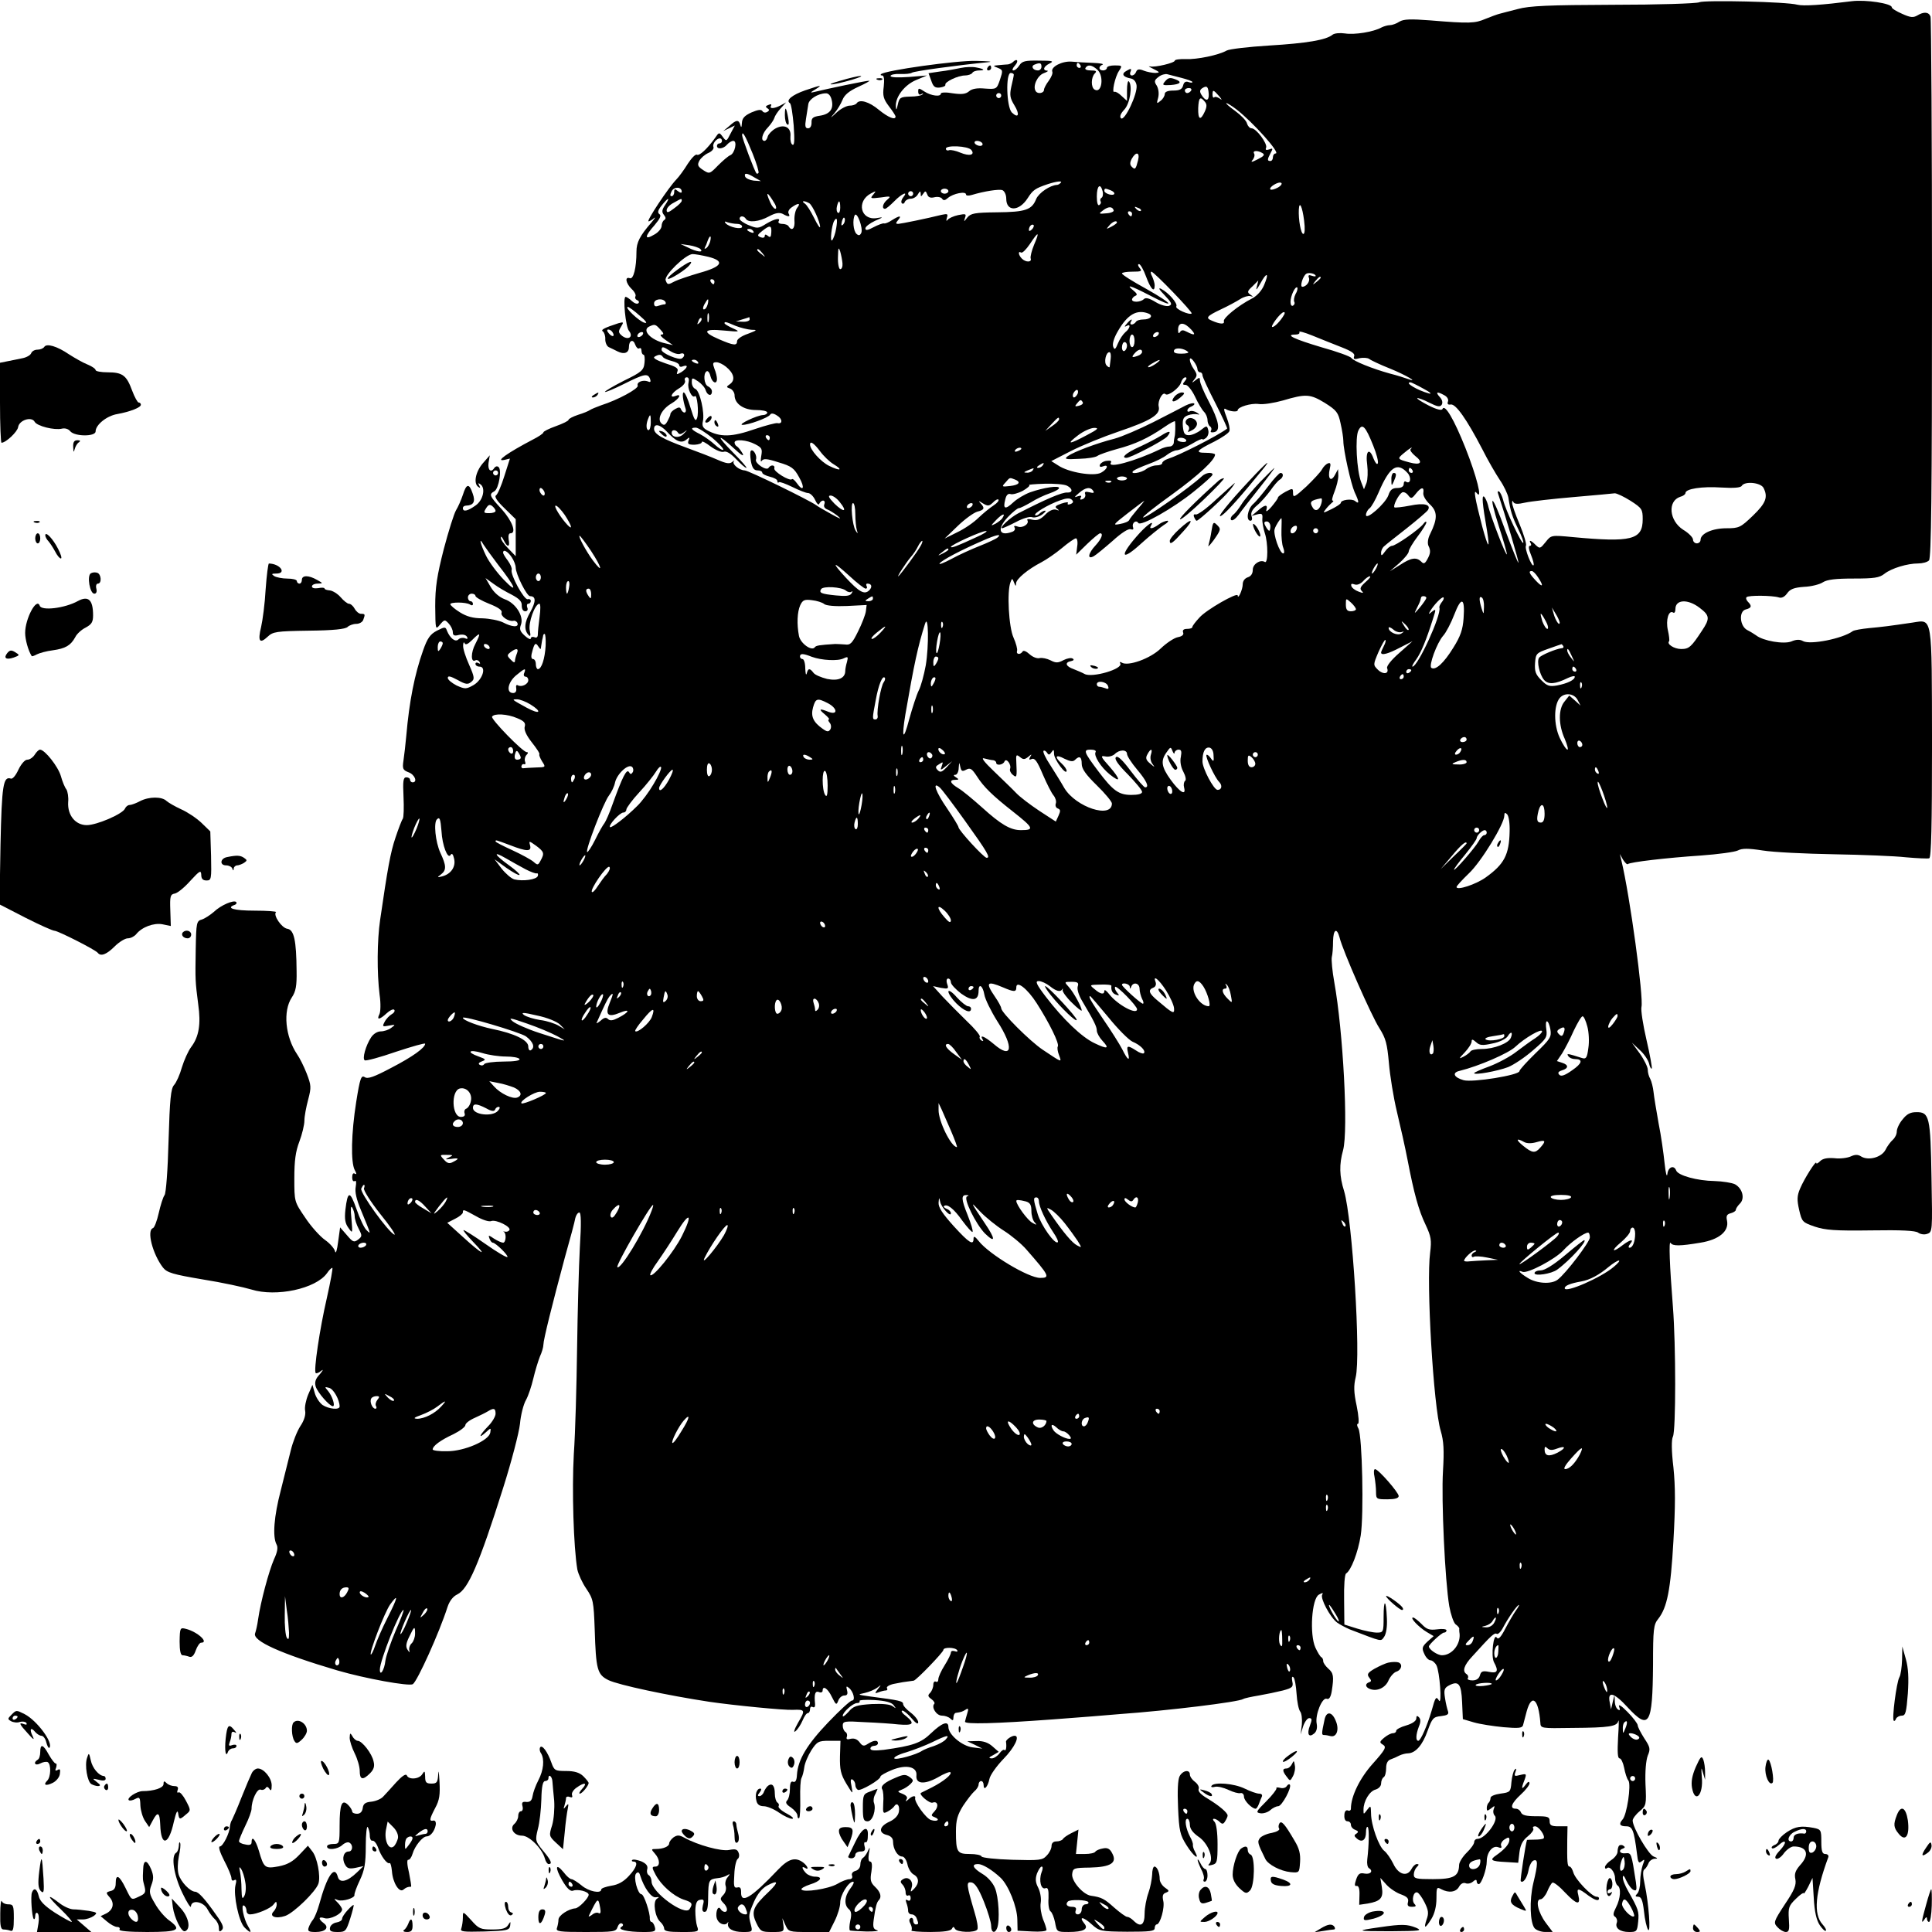 <?xml version="1.0" standalone="no"?>
<!DOCTYPE svg PUBLIC "-//W3C//DTD SVG 20010904//EN"
 "http://www.w3.org/TR/2001/REC-SVG-20010904/DTD/svg10.dtd">
<svg version="1.0" xmlns="http://www.w3.org/2000/svg"
 width="768pt" height="768pt" viewBox="0 0 768 768"
 preserveAspectRatio="xMidYMid meet">

<g transform="translate(0,768) scale(0.1,-0.1)"
fill="#000000" stroke="none">
<path d="M6755 7671 c-11 -5 -165 -10 -342 -10 -258 -1 -333 -4 -380 -17 -32
-8 -65 -17 -73 -19 -8 -2 -33 -11 -55 -20 -42 -18 -63 -19 -220 -6 -78 6 -105
5 -122 -5 -12 -8 -29 -14 -38 -14 -8 0 -23 -4 -33 -9 -32 -18 -108 -30 -145
-24 -21 3 -42 1 -50 -5 -25 -21 -103 -34 -252 -43 -82 -5 -158 -14 -169 -20
-31 -18 -118 -36 -163 -34 -24 1 -43 -2 -43 -6 0 -9 -79 -28 -99 -23 -9 2 -2
-2 14 -10 26 -13 27 -15 8 -16 -12 0 -33 4 -46 9 -19 8 -27 6 -31 -5 -3 -8
-10 -14 -17 -14 -6 0 -9 7 -5 15 5 13 2 14 -15 4 -23 -12 -16 -25 16 -31 12
-2 21 -13 23 -27 5 -33 -48 -145 -62 -131 -6 6 -2 18 13 34 23 24 34 96 18
113 -4 3 -7 -13 -7 -36 l0 -42 -22 20 c-11 11 -24 18 -28 16 -12 -7 2 59 18
83 14 21 13 22 -17 22 -17 0 -31 -4 -31 -10 0 -5 -7 -10 -15 -10 -18 0 -20 16
-2 23 6 3 -10 6 -38 7 -27 1 -66 3 -85 5 -38 3 -84 -21 -77 -40 3 -6 -4 -22
-14 -36 -10 -13 -19 -30 -19 -36 0 -14 -26 -18 -33 -5 -13 19 7 62 32 71 14 5
20 10 14 10 -20 1 -15 17 10 29 18 9 11 11 -43 11 -55 1 -67 -2 -78 -19 -7
-11 -17 -20 -24 -20 -6 0 -3 9 7 20 16 18 8 30 -9 13 -4 -4 -13 -8 -19 -9 -7
0 -23 -2 -37 -3 -24 -2 -24 -3 -3 -11 20 -8 20 -11 8 -47 -13 -38 -14 -38 -60
-35 -31 3 -52 -1 -63 -11 -13 -11 -29 -13 -64 -8 -27 5 -48 4 -48 -1 0 -14
-39 -9 -65 8 -23 15 -25 15 -25 0 0 -11 5 -15 13 -10 6 4 9 3 4 -1 -4 -5 -26
-9 -49 -9 -39 -1 -43 -4 -49 -31 -5 -23 -7 -25 -8 -8 -2 38 35 86 81 105 l43
18 -72 -6 c-44 -3 -73 -2 -73 4 0 5 17 9 38 8 20 -1 42 1 47 5 8 6 174 29 305
42 19 2 -3 4 -50 5 -77 2 -364 -38 -378 -53 -3 -3 -1 -5 5 -5 7 0 9 -17 6 -44
-5 -37 -1 -50 21 -79 14 -18 26 -37 26 -40 0 -16 -29 -4 -66 26 -39 33 -78 44
-89 26 -4 -5 -16 -9 -28 -9 -11 0 -35 -12 -51 -27 -27 -25 -28 -25 -9 -3 12
14 26 38 32 53 8 20 26 35 63 52 29 13 48 24 43 24 -10 1 -167 -32 -220 -45
-15 -4 -14 -1 5 10 32 20 26 19 -39 -3 -52 -18 -79 -40 -61 -51 5 -3 11 -43
15 -89 4 -59 3 -81 -5 -76 -6 3 -9 18 -8 32 4 36 -23 51 -58 33 -15 -8 -29
-23 -32 -32 -2 -10 -8 -18 -13 -18 -17 0 -9 31 14 54 12 13 23 30 25 37 2 8
13 25 25 38 l22 24 -22 -12 c-27 -14 -46 -14 -38 -1 3 6 -1 7 -10 3 -12 -4
-13 -8 -5 -13 9 -6 9 -9 0 -15 -7 -4 -15 -3 -19 3 -5 8 -18 6 -44 -5 -28 -13
-37 -23 -38 -43 -1 -17 -3 -19 -6 -7 -6 22 -16 22 -44 -4 l-24 -20 23 11 23
11 -17 -32 c-16 -32 -17 -32 -31 -13 -14 19 -15 19 -31 -5 -31 -43 -62 -72
-72 -66 -5 3 -21 -13 -36 -36 -14 -23 -35 -52 -46 -63 -31 -32 -120 -166 -110
-166 4 0 14 6 22 13 8 6 3 -1 -11 -18 -46 -53 -59 -79 -59 -115 0 -65 -12
-111 -26 -106 -22 8 -16 -21 7 -43 12 -11 18 -24 15 -29 -3 -6 0 -12 6 -15 7
-2 10 -8 6 -12 -5 -5 -16 -1 -26 8 -10 10 -22 17 -25 17 -12 0 0 -119 13 -135
19 -23 -1 -39 -26 -21 -16 13 -17 18 -6 36 12 20 12 21 -10 15 -55 -18 -72
-26 -61 -33 5 -4 10 -18 9 -31 0 -13 6 -27 14 -31 8 -4 24 -11 35 -17 26 -13
45 -6 45 17 0 27 17 34 25 10 4 -11 11 -18 16 -15 5 4 9 -1 9 -9 0 -9 4 -16 8
-16 4 0 6 -15 4 -32 -3 -30 -11 -37 -83 -72 -43 -22 -77 -42 -74 -44 2 -2 36
12 76 32 80 40 94 43 103 20 4 -12 2 -15 -9 -10 -20 7 -45 -3 -40 -17 4 -12
-79 -57 -145 -78 -19 -7 -39 -15 -45 -19 -5 -4 -27 -13 -47 -19 -21 -7 -38
-16 -38 -20 0 -4 -22 -15 -50 -25 -28 -10 -50 -21 -50 -25 0 -4 -19 -17 -43
-29 -99 -52 -152 -89 -111 -80 l21 5 -22 -69 c-12 -39 -27 -73 -33 -77 -8 -5
4 -23 33 -51 l45 -44 0 -73 0 -74 -30 31 c-17 17 -30 36 -29 43 0 7 5 2 11
-10 15 -31 26 -29 20 2 -2 15 0 25 7 25 25 0 8 48 -34 95 -50 54 -52 60 -30
72 18 10 31 88 16 97 -5 4 -12 2 -16 -4 -13 -21 -27 -9 -23 20 l5 30 -28 -32
c-29 -34 -38 -81 -17 -94 7 -5 8 -3 3 6 -5 9 -4 11 3 6 24 -14 13 -64 -17 -85
-32 -23 -51 -27 -51 -11 0 6 6 10 13 10 29 1 38 15 26 48 -14 42 -25 40 -39
-5 -7 -21 -19 -48 -27 -61 -8 -13 -30 -83 -49 -155 -27 -106 -34 -151 -34
-227 1 -94 1 -95 19 -73 18 21 19 21 35 4 9 -10 16 -25 16 -34 0 -13 6 -16 24
-11 14 3 27 1 32 -7 5 -8 2 -11 -8 -6 -9 3 -20 1 -26 -5 -12 -12 -33 5 -45 34
-6 17 -8 17 -40 1 -27 -14 -38 -30 -55 -78 -34 -96 -55 -202 -67 -340 -3 -33
-8 -77 -11 -97 -5 -34 -3 -39 20 -48 25 -9 37 -40 16 -40 -5 0 -10 5 -10 10 0
6 -7 10 -15 10 -12 0 -14 -14 -11 -77 2 -43 1 -82 -3 -88 -4 -5 -17 -39 -29
-75 -20 -59 -31 -121 -61 -327 -12 -82 -13 -210 -2 -298 5 -33 4 -68 -1 -77
-12 -24 1 -22 29 4 13 12 26 18 30 14 4 -4 0 -12 -9 -17 -10 -6 -23 -19 -29
-31 -10 -19 -9 -20 17 -15 27 5 27 4 9 -9 -10 -8 -29 -14 -42 -14 -13 0 -29
-10 -38 -24 -21 -32 -36 -85 -25 -91 5 -3 61 12 124 34 64 21 116 36 116 32 0
-16 -50 -52 -135 -96 -68 -36 -93 -45 -105 -37 -14 9 -19 -3 -34 -98 -20 -126
-22 -240 -6 -271 8 -14 8 -19 1 -15 -7 5 -11 -1 -11 -14 0 -12 4 -18 10 -15 6
4 7 -5 4 -23 -4 -20 3 -50 21 -93 42 -102 40 -96 22 -79 -9 8 -27 46 -40 84
-26 74 -35 73 -44 -3 -4 -37 -1 -54 12 -72 17 -24 17 -23 12 36 -4 39 -3 54 3
45 5 -8 10 -24 10 -35 0 -11 7 -33 16 -50 14 -27 14 -30 -3 -43 -16 -12 -21
-9 -44 18 l-27 31 -8 -58 c-4 -32 -9 -49 -12 -38 -2 11 -20 32 -40 46 -20 14
-56 54 -79 89 -43 63 -43 63 -43 156 0 70 5 107 20 146 11 29 20 67 20 83 0
17 7 54 15 84 13 49 12 57 -6 104 -11 28 -28 62 -38 76 -47 70 -57 172 -21
226 16 24 20 46 19 105 -1 122 -10 164 -37 168 -22 3 -57 54 -45 66 4 3 -35 6
-85 6 -82 0 -116 10 -79 23 6 2 9 7 6 11 -9 10 -61 -12 -89 -39 -14 -12 -35
-26 -47 -30 -22 -6 -23 -12 -25 -118 -2 -126 -2 -126 10 -220 11 -78 3 -128
-28 -169 -12 -16 -28 -52 -37 -81 -8 -29 -22 -60 -31 -70 -13 -14 -17 -56 -22
-221 -3 -116 -10 -210 -16 -217 -6 -8 -16 -40 -23 -71 -7 -31 -17 -58 -23 -60
-26 -9 -1 -104 40 -157 16 -20 39 -27 158 -47 76 -12 163 -31 193 -40 99 -31
257 3 301 65 8 12 17 21 21 21 3 0 -7 -54 -22 -121 -28 -121 -53 -289 -44
-297 2 -3 13 1 22 9 10 7 7 2 -5 -13 -18 -19 -22 -32 -17 -50 8 -24 54 -77 68
-78 11 0 -2 41 -20 62 -13 15 -13 16 5 11 18 -4 42 -48 42 -74 0 -15 -44 -10
-68 6 -12 9 -26 30 -31 48 l-9 32 -17 -39 c-9 -22 -15 -51 -12 -64 3 -16 -4
-39 -19 -61 -13 -20 -30 -63 -38 -96 -8 -33 -26 -105 -40 -160 -27 -103 -33
-183 -17 -214 7 -12 4 -30 -10 -60 -20 -46 -53 -168 -63 -238 -3 -23 -9 -48
-12 -56 -11 -30 103 -81 326 -147 113 -33 285 -64 301 -55 18 12 105 204 138
307 8 24 22 42 39 50 43 21 86 119 182 423 33 104 63 219 67 255 3 35 14 78
24 95 9 16 22 55 29 85 7 30 19 69 26 87 8 17 14 38 14 47 0 20 35 160 85 346
21 74 40 145 42 158 3 12 10 22 16 22 7 0 8 -44 2 -138 -4 -75 -9 -256 -11
-402 -2 -146 -7 -335 -13 -420 -8 -143 -1 -371 14 -459 4 -19 20 -54 36 -77
27 -40 29 -50 33 -161 5 -160 10 -180 55 -202 39 -19 236 -61 401 -86 95 -14
299 -34 332 -32 49 2 50 -1 21 -50 -16 -28 -20 -43 -11 -35 9 7 21 26 28 42 7
17 16 30 21 30 5 0 9 7 9 16 0 8 5 12 11 8 6 -3 10 1 9 12 -4 40 0 53 15 48 8
-4 15 -1 15 5 0 23 21 9 37 -25 16 -32 18 -33 25 -15 4 12 15 21 24 21 12 0
15 6 11 21 -4 16 -3 18 8 9 18 -15 26 -50 12 -50 -7 0 -49 -39 -95 -87 -84
-88 -120 -148 -124 -208 -1 -22 -6 -31 -15 -28 -9 4 -13 -5 -13 -29 0 -19 -5
-39 -11 -45 -8 -8 -4 -16 15 -28 14 -10 26 -24 26 -33 0 -8 3 -12 7 -9 3 4 5
38 4 77 -1 38 1 75 5 82 4 7 9 26 11 42 2 17 15 47 28 68 23 35 29 38 71 38
l45 0 -2 -62 c-1 -52 3 -71 25 -108 27 -44 27 -45 21 -11 -5 23 -4 31 4 27 6
-4 11 -13 11 -21 0 -8 4 -16 10 -20 10 -6 90 40 90 53 0 4 21 16 46 26 56 23
100 13 97 -21 -4 -35 31 -38 84 -9 25 15 48 24 51 21 8 -8 -28 -37 -73 -60
-22 -11 -42 -21 -44 -22 -10 -6 34 -43 46 -39 20 8 26 -14 9 -33 -16 -17 -16
-19 0 -25 23 -9 10 -19 -15 -11 -20 6 -68 73 -63 88 3 11 -13 8 -27 -6 -11
-10 -13 -9 -7 1 5 7 -1 15 -16 21 -22 9 -22 9 -3 17 11 4 26 14 34 22 13 13
13 16 -3 28 -16 11 -24 11 -54 -2 -46 -19 -63 -34 -55 -47 4 -6 6 -31 4 -55
-2 -41 -1 -43 18 -33 11 6 23 16 26 21 11 17 23 2 18 -23 -3 -15 -17 -29 -36
-38 -41 -18 -47 -44 -13 -53 17 -4 26 -13 26 -27 0 -29 18 -59 36 -59 8 0 17
-13 21 -30 3 -17 14 -35 24 -41 23 -12 24 -35 3 -57 -15 -15 -16 -15 -10 5 8
25 -13 46 -34 33 -12 -7 -12 -12 -2 -22 6 -6 12 -20 12 -31 0 -10 5 -15 10
-12 6 3 10 -1 10 -10 0 -10 -5 -13 -12 -9 -8 5 -9 2 -5 -10 4 -10 7 -24 7 -32
0 -8 6 -14 14 -14 8 0 17 -7 20 -16 8 -21 8 -24 -4 -24 -5 0 -10 7 -10 16 0 8
-5 12 -10 9 -7 -4 -7 -12 0 -24 5 -10 6 -21 3 -25 -3 -3 30 -6 75 -6 54 0 82
4 86 13 5 9 7 9 12 0 7 -15 80 -17 89 -3 4 6 -1 36 -11 68 -33 113 -34 122
-12 119 14 -3 28 -24 49 -76 16 -40 29 -83 29 -97 0 -27 15 -32 24 -8 11 29 6
124 -9 159 -8 20 -29 44 -50 56 -38 23 -45 39 -17 39 18 0 56 -23 90 -55 31
-30 65 -114 66 -165 l1 -45 58 -3 c31 -2 57 1 57 6 0 5 -6 25 -14 43 -7 19
-12 48 -9 65 3 18 -2 44 -10 60 -11 21 -12 35 -5 56 6 15 14 28 19 28 5 0 5
-10 -1 -24 -11 -31 -2 -69 16 -62 10 4 13 -6 12 -40 -2 -25 2 -48 8 -52 6 -4
14 -24 18 -44 7 -38 7 -38 54 -38 60 0 81 12 62 34 -23 29 -4 27 29 -3 31 -28
36 -29 142 -30 89 0 109 2 109 14 0 8 4 15 8 15 14 0 33 68 26 94 -4 19 -2 28
10 32 15 6 15 8 -4 21 -11 8 -20 23 -20 33 0 25 -10 50 -21 50 -5 0 -9 -15 -9
-32 -1 -18 -7 -51 -15 -73 -8 -22 -15 -59 -15 -82 0 -46 -16 -56 -44 -28 -8 8
-19 15 -25 15 -6 0 -29 17 -52 37 -39 35 -50 41 -92 47 -31 4 -78 58 -75 86 3
24 6 25 71 26 83 2 109 19 88 57 -9 18 -19 23 -37 19 -13 -2 -27 -8 -30 -13
-3 -5 -21 -9 -41 -9 l-36 0 5 48 5 49 -28 -14 c-16 -8 -31 -18 -34 -24 -4 -5
-15 -9 -26 -9 -12 0 -19 -7 -19 -18 0 -10 -8 -27 -19 -38 -17 -19 -28 -20
-137 -17 -66 2 -120 8 -122 13 -2 6 -23 10 -47 10 -50 0 -55 7 -55 89 0 46 6
66 28 102 16 24 36 50 45 58 9 7 17 20 17 27 0 8 5 14 10 14 6 0 10 -7 10 -16
0 -25 17 -7 23 24 3 16 29 52 56 80 44 45 67 92 44 92 -12 0 -35 -16 -34 -24
3 -21 0 -38 -6 -33 -3 4 -12 -2 -20 -13 -8 -11 -22 -20 -31 -20 -13 1 -12 4 6
13 l22 13 -25 22 c-17 15 -37 22 -63 21 l-37 -1 30 -14 30 -15 -40 5 c-42 6
-95 51 -95 81 0 26 -26 16 -68 -24 -41 -40 -73 -51 -189 -67 -37 -4 -53 -3
-53 5 0 6 7 11 15 11 8 0 15 5 15 10 0 14 -16 13 -40 -2 -16 -11 -22 -9 -33 6
-9 12 -21 17 -35 14 -14 -4 -19 -2 -16 7 3 7 1 16 -5 20 -6 3 -11 15 -11 25 0
18 7 19 88 14 48 -2 108 -6 133 -9 59 -5 67 3 32 32 -16 12 -23 22 -16 23 6 0
23 -14 37 -31 17 -20 26 -25 26 -15 0 8 -13 25 -30 38 -16 12 -30 27 -30 34 0
12 -15 15 -130 30 -52 7 -53 8 -23 14 18 4 41 14 50 21 17 13 17 13 3 -5 -14
-18 -13 -19 3 -13 10 4 23 7 28 7 6 0 8 4 5 9 -4 5 8 13 26 17 29 6 41 8 80
13 10 1 118 113 118 122 0 12 47 11 55 -1 3 -6 -1 -7 -9 -4 -9 3 -16 1 -16 -5
0 -6 -11 -29 -25 -51 -14 -22 -25 -47 -25 -55 0 -9 -4 -13 -10 -10 -5 3 -10
-2 -10 -12 0 -11 -6 -25 -12 -32 -11 -10 -10 -15 4 -25 10 -7 15 -16 12 -19
-13 -13 8 -47 30 -47 12 0 27 -5 34 -12 9 -9 12 -8 12 5 0 9 5 18 10 18 20 3
25 4 39 13 10 7 12 3 6 -15 -4 -13 -8 -28 -9 -33 -1 -11 119 -8 349 9 105 8
224 17 265 21 195 14 473 48 492 60 4 3 32 9 62 14 29 5 72 14 96 20 37 10 42
14 37 36 -3 16 -1 22 5 16 5 -5 10 -34 12 -65 2 -31 8 -62 14 -70 6 -7 9 -31
7 -53 l-5 -39 10 32 c6 18 17 33 24 33 12 0 12 -6 3 -30 -13 -34 -4 -49 17
-31 10 8 13 23 10 39 -7 35 22 106 40 99 9 -4 16 6 20 31 9 58 7 71 -14 89
-11 10 -20 23 -20 29 0 7 -3 14 -7 16 -5 2 -15 19 -24 38 -24 52 -15 196 14
211 14 8 18 8 13 0 -9 -14 32 -91 59 -111 11 -8 34 -20 50 -27 133 -51 123
-49 137 -30 8 11 13 40 11 74 -3 76 -13 80 -13 5 0 -60 -1 -62 -27 -62 -14 0
-49 7 -78 16 l-51 16 -1 99 c-1 54 2 101 8 104 20 13 47 83 58 151 13 83 6
396 -9 425 -6 10 -7 19 -2 19 5 0 3 32 -5 71 -12 55 -12 81 -4 114 21 85 -13
628 -46 740 -19 60 -20 106 -4 163 21 79 0 473 -35 667 -8 44 -12 89 -10 100
3 11 5 39 5 63 1 48 15 56 26 15 12 -51 127 -312 158 -360 26 -41 31 -62 38
-138 4 -49 18 -137 32 -195 14 -58 33 -143 42 -190 26 -135 44 -201 72 -259
22 -47 24 -61 18 -110 -16 -119 13 -613 42 -709 12 -41 14 -76 9 -160 -7 -114
8 -437 25 -537 6 -33 17 -65 25 -72 9 -6 15 -14 15 -17 -1 -3 0 -9 0 -13 9
-45 -27 -93 -69 -93 -18 0 -52 23 -52 35 0 8 51 55 60 55 6 0 10 4 10 9 0 5
-17 7 -37 4 -32 -4 -42 0 -62 21 -14 14 -29 26 -34 26 -14 0 23 -39 55 -58
l27 -16 -25 -22 c-21 -20 -23 -26 -12 -49 6 -14 17 -25 24 -25 7 0 18 -9 24
-20 13 -25 23 -160 10 -140 -11 18 -14 15 -29 -40 -18 -61 -44 -120 -53 -120
-11 0 -10 24 2 56 8 19 8 30 0 38 -7 7 -10 5 -10 -5 0 -10 -16 -21 -40 -28
-22 -6 -40 -16 -40 -21 0 -6 -6 -10 -13 -10 -8 0 -23 -8 -35 -18 -19 -16 -19
-19 -4 -28 14 -9 9 -19 -41 -75 -52 -58 -87 -130 -87 -179 0 -7 -6 -10 -12 -7
-8 3 -14 -5 -14 -19 -1 -15 4 -24 12 -24 8 0 14 -6 14 -14 0 -8 8 -17 17 -20
13 -5 14 -9 5 -15 -10 -6 -10 -10 2 -20 20 -17 36 -6 36 26 0 15 3 23 7 20 6
-7 5 -70 -2 -129 -2 -16 1 -30 6 -34 19 -11 8 -26 -16 -22 -19 4 -26 0 -34
-23 -7 -21 -7 -28 2 -26 8 1 12 -12 11 -37 l-1 -38 34 5 c51 9 63 22 56 65
l-6 37 25 -28 c14 -15 40 -32 58 -38 24 -9 30 -16 27 -30 -4 -14 0 -19 16 -19
15 0 18 3 10 11 -13 13 -5 51 11 46 6 -2 19 -20 29 -40 15 -30 17 -43 8 -67
-13 -39 -6 -38 19 2 13 21 20 51 20 81 0 44 1 47 19 37 30 -16 59 -12 71 10 6
11 16 17 25 14 9 -4 22 -1 30 6 10 9 15 9 15 1 0 -6 4 -11 8 -11 11 0 32 60
32 91 0 35 23 64 45 56 12 -5 16 -3 12 6 -3 7 4 19 14 25 15 10 19 9 19 -2 0
-16 -18 -37 -52 -61 -28 -19 -22 -24 38 -27 l49 -3 5 42 c4 30 13 47 33 63 15
12 25 26 22 31 -4 5 0 9 7 9 15 0 42 -39 34 -48 -3 -3 -19 -5 -36 -5 -16 0
-30 -1 -30 -1 -5 -12 -28 -161 -25 -164 9 -10 25 12 31 43 3 18 12 36 20 39
18 7 18 -12 -1 -90 -16 -68 -13 -157 5 -179 7 -8 26 -15 42 -15 l30 0 -27 36
c-31 41 -43 94 -21 94 7 0 19 14 26 30 7 17 16 33 21 36 5 3 28 -15 52 -41 45
-47 61 -50 51 -9 -8 30 -1 30 41 -2 21 -15 36 -21 40 -15 3 6 0 11 -8 11 -20
0 -86 70 -93 97 -4 13 -10 23 -15 23 -9 0 -10 19 -9 107 l1 53 -36 0 c-28 0
-35 4 -35 20 0 18 -7 20 -54 20 -39 0 -55 4 -60 15 -3 8 -12 15 -21 15 -25 0
-17 22 20 56 19 17 35 38 35 45 -1 9 -6 7 -15 -5 -17 -23 -19 -17 -5 18 9 25
8 26 -17 20 -23 -6 -25 -5 -19 12 5 13 4 16 -3 9 -5 -5 -11 -28 -13 -50 -3
-38 -5 -40 -43 -45 -22 -3 -40 -10 -40 -17 0 -6 -3 -15 -7 -19 -5 -4 -8 -14
-8 -22 0 -12 2 -12 17 -1 15 12 16 12 11 -2 -4 -9 -2 -21 4 -27 17 -17 -38
-92 -69 -92 -7 0 -13 -6 -13 -13 0 -7 -13 -26 -30 -42 -16 -16 -30 -38 -30
-49 -1 -45 -22 -56 -104 -56 -67 0 -76 2 -76 18 0 10 5 23 12 30 9 9 9 12 0
12 -6 0 -16 -9 -22 -21 -17 -31 -52 -21 -72 23 -10 20 -25 42 -35 50 -22 16
-53 103 -53 149 -1 32 -1 33 -15 15 -15 -20 -15 -20 -15 0 0 34 24 74 48 80
13 4 22 14 22 24 0 11 5 22 10 25 6 3 10 20 10 36 0 19 6 31 18 35 9 3 25 10
34 15 10 5 26 9 35 9 30 1 58 33 78 90 18 50 23 55 53 58 25 3 32 7 28 19 -3
8 -9 32 -12 53 -5 32 -3 40 16 50 38 20 49 7 52 -67 l3 -67 44 -13 c24 -7 76
-15 117 -19 58 -5 74 -4 78 7 2 8 9 33 15 57 20 71 47 48 54 -46 1 -23 3 -23
127 -21 149 1 178 6 183 28 3 9 2 -21 -1 -66 -3 -57 -2 -83 6 -83 6 0 14 -17
18 -37 4 -21 11 -44 17 -51 12 -16 -6 -139 -24 -156 -15 -17 -10 -26 15 -26
25 0 31 -14 43 -108 4 -36 7 -41 19 -31 12 10 13 8 4 -15 -5 -15 -10 -44 -10
-65 0 -20 -5 -42 -12 -49 -9 -9 -8 -12 4 -12 12 0 18 -14 23 -58 3 -32 11 -65
16 -73 12 -18 3 105 -13 179 -8 36 -8 56 -2 60 6 4 13 15 17 25 3 9 14 17 24
18 14 0 14 2 -4 9 -21 9 -83 115 -83 143 0 7 12 24 28 37 26 22 27 26 23 107
-2 52 2 95 9 114 11 26 10 33 -14 69 -14 22 -26 45 -26 52 -1 7 -19 31 -41 53
-23 24 -37 32 -33 21 5 -13 4 -17 -4 -12 -7 4 -13 19 -13 34 -1 27 -1 27 -8
-3 l-7 -30 -5 27 c-10 47 17 40 70 -18 87 -94 100 -72 102 168 0 142 2 160 21
183 35 45 49 114 60 309 8 140 8 215 0 293 -8 66 -8 111 -2 122 12 23 12 364
0 516 -13 164 -17 266 -9 254 8 -13 36 -13 119 1 74 12 114 46 105 88 -4 18
-1 25 15 29 11 3 20 9 20 13 0 5 7 16 16 25 21 20 11 60 -19 77 -12 6 -49 12
-82 13 -68 1 -145 22 -152 42 -9 23 -32 14 -35 -14 -2 -16 -7 4 -11 42 -4 39
-14 111 -24 160 -9 50 -18 105 -20 124 -2 19 -8 42 -13 52 -6 10 -10 26 -10
37 0 10 -14 39 -31 63 l-32 44 31 -29 c17 -15 33 -39 37 -53 3 -14 8 -23 11
-21 2 3 -7 54 -21 114 -14 60 -23 119 -20 131 9 38 -46 443 -80 583 l-6 25 13
-23 c8 -12 16 -20 19 -17 9 8 155 25 290 34 69 5 135 14 147 20 17 9 41 9 99
0 43 -7 170 -13 283 -15 113 -2 242 -7 286 -12 45 -4 87 -6 93 -4 8 3 11 131
11 455 -1 517 3 494 -77 482 -95 -14 -119 -17 -173 -22 -30 -3 -59 -8 -65 -12
-41 -30 -168 -55 -197 -40 -14 8 -28 7 -47 -1 -30 -12 -112 2 -140 24 -7 5
-23 15 -35 21 -30 15 -35 74 -7 82 24 6 26 14 9 31 -6 6 -9 15 -5 18 7 8 103
7 128 -1 11 -4 23 2 33 16 12 17 27 23 67 26 29 1 63 10 75 18 17 11 51 15
122 15 82 0 103 3 123 19 28 22 91 41 134 41 17 0 36 5 43 12 9 9 12 262 12
1079 0 587 -3 1074 -6 1083 -7 19 -27 20 -53 4 -16 -9 -27 -8 -60 7 -23 10
-41 21 -41 26 0 15 -103 31 -159 24 -118 -15 -192 -20 -216 -14 -41 12 -369
19 -390 10z m-2615 -256 c0 -8 -6 -15 -14 -15 -20 0 -29 17 -14 23 22 9 28 7
28 -8z m155 5 c3 -5 1 -10 -4 -10 -6 0 -11 5 -11 10 0 6 2 10 4 10 3 0 8 -4
11 -10z m67 -17 c28 -25 18 -97 -11 -79 -15 9 -14 49 1 64 9 9 6 12 -16 12
-15 0 -25 4 -21 10 9 15 26 12 47 -7z m-332 -20 c0 -5 -5 -26 -10 -48 -7 -33
-5 -45 12 -73 23 -37 17 -55 -10 -29 -21 22 -25 157 -4 157 6 0 12 -3 12 -7z
m668 -13 c23 -6 42 -13 42 -16 0 -4 -7 -3 -16 0 -11 4 -18 -1 -21 -14 -4 -15
-14 -20 -39 -20 -22 0 -34 -5 -34 -14 0 -7 -7 -20 -17 -27 -15 -13 -16 -11 -9
13 4 17 1 36 -6 48 -11 16 -9 22 7 34 11 9 27 13 35 11 8 -2 34 -9 58 -15z
m107 -65 c1 -28 -13 -28 -29 -2 -8 13 -7 20 4 27 18 11 23 6 25 -25z m-70 15
c-3 -5 -10 -10 -16 -10 -5 0 -9 5 -9 10 0 6 7 10 16 10 8 0 12 -4 9 -10z m111
-22 c12 -14 13 -18 3 -10 -9 6 -19 9 -22 5 -4 -3 -7 1 -7 10 0 22 3 21 26 -5z
m-1540 -15 c9 -36 -7 -57 -47 -63 -27 -4 -34 -9 -33 -28 0 -13 -5 -22 -14 -22
-11 0 -13 8 -8 38 3 20 7 46 9 57 2 20 37 43 69 44 11 1 20 -9 24 -26z m674
17 c0 -5 -4 -10 -10 -10 -5 0 -10 5 -10 10 0 6 5 10 10 10 6 0 10 -4 10 -10z
m809 -24 c9 -10 9 -20 0 -40 -17 -37 -27 -32 -26 14 2 43 8 48 26 26z m125
-30 c66 -51 178 -176 157 -176 -6 0 -11 -7 -11 -15 0 -8 -4 -15 -10 -15 -13 0
-13 6 1 32 10 18 9 20 -6 14 -12 -4 -16 -2 -12 7 6 16 -39 77 -58 77 -7 0 -15
9 -18 19 -2 11 -24 33 -47 50 -24 17 -39 31 -35 31 4 0 22 -11 39 -24z m-1922
-177 c16 -40 26 -74 23 -77 -3 -3 -7 -3 -8 -1 -8 9 -57 140 -57 151 0 21 13
-1 42 -73z m-122 51 c0 -5 -4 -10 -10 -10 -5 0 -10 -4 -10 -10 0 -15 26 -12
40 5 7 8 18 15 25 15 17 0 6 -50 -12 -57 -8 -3 -30 -22 -49 -41 -33 -34 -34
-34 -59 -18 -21 14 -24 20 -15 37 6 11 22 25 36 31 14 6 23 17 20 24 -5 12 12
34 26 34 4 0 8 -4 8 -10z m1035 -10 c3 -5 -1 -10 -9 -10 -8 0 -18 5 -21 10 -3
6 1 10 9 10 8 0 18 -4 21 -10z m-44 -26 c16 -20 -7 -26 -43 -11 -18 8 -39 12
-45 10 -7 -3 -13 0 -13 6 0 15 88 11 101 -5z m1158 -13 c10 -6 5 -12 -19 -24
-25 -13 -30 -13 -20 -2 6 8 9 19 5 25 -7 12 15 13 34 1z m-495 -28 c-9 -36
-12 -39 -25 -26 -8 8 -8 17 0 32 17 30 33 26 25 -6z m-1524 -69 l25 -14 -29 2
c-16 2 -31 9 -34 16 -5 16 7 15 38 -4z m1216 -21 c-4 -5 -11 -8 -14 -8 -27 -1
-72 -31 -83 -56 -17 -43 -42 -52 -156 -53 -89 -1 -104 -4 -118 -21 -14 -18
-14 -18 -9 -1 6 16 3 17 -27 11 -19 -4 -38 -13 -42 -19 -6 -7 -6 -4 -3 8 5 16
3 17 -21 12 -60 -15 -159 -35 -172 -36 -11 0 -11 3 -1 15 16 19 6 19 -24 0
-13 -9 -28 -15 -32 -13 -5 1 -24 -6 -41 -15 -24 -13 -33 -14 -33 -5 0 7 17 20
38 30 35 15 35 16 7 11 -64 -10 -82 67 -23 98 21 11 22 11 9 -5 -13 -15 -11
-16 30 -11 39 6 42 5 27 -8 -19 -15 -24 -37 -10 -37 5 0 21 14 37 30 29 30 58
43 35 15 -7 -9 -9 -19 -5 -23 4 -4 10 -1 12 6 3 6 13 12 23 12 11 0 24 8 29
18 8 13 10 14 11 2 0 -13 1 -13 10 0 8 12 10 12 16 -3 4 -12 13 -15 29 -11 13
3 26 0 30 -6 5 -8 12 -7 23 3 21 18 72 28 72 14 0 -5 10 -6 23 -2 50 15 108
24 122 19 8 -4 15 -18 15 -34 0 -52 51 -51 85 2 21 33 30 39 80 56 37 12 61
14 51 5z m863 -19 c-13 -7 -26 -10 -29 -7 -8 8 32 33 43 26 5 -3 -1 -12 -14
-19z m-2369 -16 c0 -6 -6 -5 -15 2 -12 10 -15 10 -15 -4 0 -9 -5 -16 -10 -16
-7 0 -7 6 0 20 10 19 40 18 40 -2z m1673 2 c3 -11 1 -23 -4 -26 -5 -3 -7 -9
-4 -14 3 -5 1 -11 -5 -15 -6 -4 -10 9 -10 34 0 43 14 55 23 21z m-613 0 c0 -5
-7 -10 -15 -10 -8 0 -15 5 -15 10 0 6 7 10 15 10 8 0 15 -4 15 -10z m644 4
c23 -9 20 -23 -4 -17 -11 3 -20 9 -20 14 0 11 3 11 24 3z m-784 -14 c0 -5 -4
-10 -10 -10 -5 0 -10 5 -10 10 0 6 5 10 10 10 6 0 10 -4 10 -10z m-549 -42 c5
-10 6 -18 1 -18 -5 0 -14 11 -20 25 -22 49 -11 44 19 -7z m-437 -3 c-13 -19
-14 -28 -5 -39 8 -10 9 -16 1 -21 -5 -3 -10 -14 -10 -23 0 -10 -13 -26 -30
-35 -39 -23 -38 -7 2 38 22 26 28 39 19 44 -8 6 -6 15 9 34 27 34 36 35 14 2z
m66 17 c0 -5 -13 -18 -30 -30 -23 -18 -30 -19 -30 -8 0 9 12 22 28 30 32 18
32 18 32 8z m507 -10 c13 -8 43 -74 43 -94 0 -7 -11 9 -24 36 -13 26 -29 52
-37 57 -8 5 -9 9 -4 9 6 0 15 -4 22 -8z m123 -18 c0 -14 -4 -23 -9 -20 -5 3
-7 15 -4 26 7 28 13 25 13 -6z m-171 0 c-7 -9 -12 -31 -11 -50 3 -32 -10 -45
-23 -24 -3 6 -15 10 -26 10 -11 0 -17 5 -14 10 10 16 -15 11 -50 -10 -30 -19
-35 -19 -69 -5 -20 8 -36 20 -36 25 0 13 17 13 25 0 10 -16 52 -12 92 10 26
14 41 16 54 10 23 -13 32 -13 24 1 -4 6 1 17 11 24 26 19 39 19 23 -1z m2015
-51 c4 -31 3 -53 -3 -53 -10 0 -20 58 -18 97 2 37 14 12 21 -44z m-757 41 c2
-5 -11 -11 -29 -12 -31 -3 -32 -2 -13 12 21 16 37 16 42 0z m108 -2 c-3 -3
-11 0 -18 7 -9 10 -8 11 6 5 10 -3 15 -9 12 -12z m-35 -12 c0 -5 -2 -10 -4
-10 -3 0 -8 5 -11 10 -3 6 -1 10 4 10 6 0 11 -4 11 -10z m-1076 -75 c-5 -11
-10 -13 -19 -5 -13 11 -17 57 -7 75 9 14 33 -51 26 -70z m-72 33 c-8 -8 -9 -4
-5 13 4 13 8 18 11 10 2 -7 -1 -18 -6 -23z m-28 -15 c-3 -21 -11 -42 -16 -48
-10 -10 -2 60 8 77 11 18 14 6 8 -29z m-393 17 c10 0 19 -5 19 -11 0 -13 -50
-3 -65 13 -7 8 -4 9 8 4 10 -3 27 -6 38 -6z m1509 5 c0 -2 -10 -10 -22 -16
-21 -11 -22 -11 -9 4 13 16 31 23 31 12z m-338 -27 c-7 -7 -12 -8 -12 -2 0 14
12 26 19 19 2 -3 -1 -11 -7 -17z m-1036 -12 c-1 -18 -4 -22 -13 -14 -9 7 -13
7 -13 0 0 -7 -7 -9 -17 -5 -14 6 -13 9 7 25 30 24 38 23 36 -6z m-71 4 c3 -6
-1 -7 -9 -4 -18 7 -21 14 -7 14 6 0 13 -4 16 -10z m1116 -52 c-10 -24 -16 -49
-14 -55 6 -16 -19 -17 -35 -1 -14 14 -16 32 -3 24 5 -3 20 12 35 34 34 52 40
51 17 -2z m-1288 12 c-3 -11 -10 -23 -16 -27 -5 -3 -8 -2 -5 3 3 5 8 17 11 27
9 24 16 22 10 -3z m-39 -30 c15 -15 -14 -12 -49 6 l-30 14 35 -5 c19 -3 39
-10 44 -15z m565 -57 c1 -13 -3 -23 -9 -23 -5 0 -10 21 -9 48 1 38 2 42 9 22
4 -14 8 -35 9 -47z m-318 40 c13 -16 12 -17 -3 -4 -10 7 -18 15 -18 17 0 8 8
3 21 -13z m-215 -14 c67 -17 55 -39 -36 -64 -41 -12 -85 -27 -97 -33 -28 -15
-30 -15 -37 4 -7 19 79 103 107 104 10 0 38 -5 63 -11z m1740 -79 c18 -49 34
-66 34 -34 0 8 -5 24 -10 35 -6 10 -7 19 -3 19 10 0 165 -161 160 -166 -8 -8
-67 18 -61 28 7 11 -31 55 -61 70 -12 6 -7 -4 14 -25 29 -31 32 -37 18 -43
-10 -3 -33 3 -53 15 -26 16 -40 19 -47 12 -13 -13 -47 -14 -47 -2 0 5 6 12 13
15 9 3 7 9 -5 19 -36 29 -16 23 58 -15 110 -58 102 -39 -10 24 -53 29 -96 56
-96 61 0 4 19 7 41 7 36 0 40 2 29 15 -7 9 -8 15 -2 15 5 0 18 -22 28 -50z
m674 3 c0 -3 -7 -2 -16 1 -11 4 -15 2 -11 -8 6 -14 -10 -36 -26 -36 -11 0 2
43 16 52 10 6 37 0 37 -9z m-205 -36 c-9 -22 -28 -43 -47 -53 -57 -29 -117
-79 -113 -91 4 -13 -15 -12 -47 2 -27 11 -22 18 35 45 28 13 63 32 77 41 14 9
32 14 40 12 13 -4 13 -3 0 6 -13 9 -12 14 9 33 l23 23 -6 -25 c-5 -17 0 -12
14 13 26 48 36 43 15 -6z m225 29 c0 -2 -8 -10 -17 -17 -16 -13 -17 -12 -4 4
13 16 21 21 21 13z m-2410 -16 c0 -5 -2 -10 -4 -10 -3 0 -8 5 -11 10 -3 6 -1
10 4 10 6 0 11 -4 11 -10z m2310 -49 c-6 -12 -8 -26 -5 -31 3 -5 1 -11 -5 -15
-6 -3 -10 3 -10 15 0 24 19 64 27 57 2 -3 0 -15 -7 -26z m-2505 -31 c3 -5 2
-10 -4 -10 -5 0 -16 -3 -25 -6 -11 -4 -16 -1 -16 10 0 18 35 22 45 6z m168
-10 c-3 -11 -9 -20 -15 -20 -5 0 -4 9 2 20 6 11 12 20 14 20 2 0 2 -9 -1 -20z
m-270 -45 c26 -22 32 -32 19 -28 -21 5 -82 63 -66 63 5 -1 26 -16 47 -35z
m274 -22 c-3 -10 -5 -4 -5 12 0 17 2 24 5 18 2 -7 2 -21 0 -30z m1747 31 c22
-8 10 -24 -19 -24 -13 0 -27 -4 -30 -10 -3 -5 -11 -10 -16 -10 -6 0 -7 5 -4
10 10 16 -1 11 -16 -7 -10 -11 -10 -14 -1 -9 18 11 15 -9 -5 -25 -9 -8 -22
-27 -29 -44 -10 -25 -14 -27 -19 -13 -4 11 3 35 19 62 38 66 75 87 120 70z
m540 -6 c-13 -23 -37 -48 -46 -48 -11 0 33 59 45 59 5 1 5 -5 1 -11z m-2323
-31 c-10 -9 -11 -8 -5 6 3 10 9 15 12 12 3 -3 0 -11 -7 -18z m199 13 c0 -5
-12 -10 -27 -9 l-28 1 25 8 c14 4 26 8 28 9 1 1 2 -3 2 -9z m-57 -25 c20 -8
49 -15 64 -16 25 0 23 -2 -14 -16 -24 -8 -43 -21 -43 -29 0 -19 -13 -18 -71 7
-70 30 -63 43 19 35 64 -6 66 -5 35 9 -18 8 -33 17 -33 20 0 7 4 7 43 -10z
m1813 -16 c19 -21 13 -24 -18 -8 -15 8 -22 8 -28 -2 -5 -7 -7 -3 -7 13 2 29
25 28 53 -3z m-2111 1 c14 -15 15 -20 4 -20 -8 0 0 -10 16 -21 l30 -21 -30 7
c-59 13 -97 54 -62 68 20 9 23 8 42 -13z m-190 -11 c11 -17 -1 -21 -15 -4 -8
9 -8 15 -2 15 6 0 14 -5 17 -11z m2897 -59 c41 -16 55 -26 51 -36 -4 -12 0
-14 21 -8 14 3 32 2 39 -3 6 -5 44 -23 82 -38 64 -26 120 -59 70 -41 -11 4
-42 14 -70 21 -69 19 -146 50 -153 62 -4 6 -56 25 -117 42 -111 33 -149 51
-106 51 12 0 19 4 16 10 -3 5 20 -1 52 -14 32 -13 84 -34 115 -46z m-2777 50
c-3 -5 -11 -10 -16 -10 -6 0 -7 5 -4 10 3 6 11 10 16 10 6 0 7 -4 4 -10z
m2050 0 c-3 -5 -11 -10 -16 -10 -6 0 -7 5 -4 10 3 6 11 10 16 10 6 0 7 -4 4
-10z m-95 -25 c0 -14 -4 -25 -10 -25 -5 0 -10 11 -10 25 0 14 5 25 10 25 6 0
10 -11 10 -25z m-30 -19 c0 -8 -4 -18 -10 -21 -5 -3 -10 3 -10 14 0 12 5 21
10 21 6 0 10 -6 10 -14z m-1815 -22 c14 -9 32 -14 40 -10 16 6 21 -9 5 -19
-12 -8 -80 21 -80 34 0 15 6 14 35 -5z m2058 -3 c4 -4 -8 -7 -27 -7 -24 0 -32
4 -29 13 5 13 39 9 56 -6z m-183 0 c0 -5 -7 -12 -16 -15 -24 -9 -28 -7 -14 9
14 17 30 20 30 6z m-125 -28 c-2 -16 -4 -30 -4 -32 -1 -3 -6 0 -12 6 -12 12
-3 53 11 53 5 0 7 -12 5 -27z m-1780 8 c3 -5 19 -12 35 -16 17 -4 30 -11 30
-17 0 -6 7 -8 15 -4 23 8 18 -7 -6 -23 -19 -11 -21 -11 -16 3 5 12 -7 19 -49
32 -35 12 -50 21 -42 26 17 10 26 10 33 -1z m2125 -48 c0 -7 5 -13 10 -13 6 0
10 -5 10 -12 0 -6 23 -56 51 -110 28 -55 49 -101 47 -102 -42 -31 -193 -107
-235 -120 -13 -4 -23 -12 -23 -17 0 -5 -10 -9 -22 -9 -13 0 -32 -7 -42 -15
-21 -16 -67 -22 -51 -7 6 5 33 17 60 27 28 10 61 26 74 37 13 10 31 18 39 18
8 0 35 11 59 25 23 14 43 23 43 19 0 -3 6 -1 14 5 8 7 12 20 9 31 -5 19 -6 19
-30 0 -14 -11 -35 -20 -47 -20 -17 0 -21 7 -24 35 -2 29 2 37 20 44 13 5 30 6
38 4 10 -3 9 0 -3 7 -9 6 -22 8 -27 5 -6 -3 -10 -2 -10 3 0 6 7 13 16 16 9 4
14 9 11 12 -3 3 -18 0 -34 -8 -15 -8 -73 -38 -128 -66 -56 -28 -125 -58 -155
-66 -71 -18 -161 -52 -185 -69 -16 -12 -10 -14 44 -11 34 1 67 6 74 12 7 5 41
17 77 27 72 19 124 43 188 87 23 16 42 26 43 23 2 -11 1 -55 -2 -62 -1 -5 -3
-15 -3 -23 -1 -8 -8 -15 -17 -15 -9 0 -27 -5 -40 -12 -98 -47 -209 -77 -193
-52 4 7 -2 9 -17 7 -12 -1 -24 -9 -27 -16 -2 -7 2 -10 12 -6 25 10 19 -11 -7
-25 -29 -16 -130 1 -171 29 l-27 17 78 40 c43 22 129 57 191 78 127 43 166 67
158 99 -5 22 16 61 27 49 10 -9 55 24 62 47 3 11 11 20 17 20 6 0 6 -6 -2 -15
-10 -12 -10 -15 3 -15 8 0 25 -21 37 -46 12 -26 28 -53 36 -61 8 -8 14 -23 14
-33 0 -10 5 -22 10 -25 6 -4 7 -11 4 -17 -4 -6 1 -8 12 -6 27 5 20 44 -22 124
-19 36 -34 72 -34 81 0 13 -2 14 -17 2 -16 -13 -17 -12 -5 3 12 14 11 21 -2
40 -21 30 -22 60 -1 32 8 -10 15 -25 15 -31z m-1985 27 c3 -6 -1 -7 -9 -4 -18
7 -21 14 -7 14 6 0 13 -4 16 -10z m1821 -5 c-11 -8 -25 -15 -30 -15 -6 1 0 7
14 15 32 19 40 18 16 0z m-1710 -13 c31 -25 38 -52 17 -68 -17 -12 -17 -13 0
-19 9 -4 17 -16 17 -26 0 -34 36 -59 85 -59 25 0 45 -4 45 -10 0 -5 -8 -10
-17 -10 -24 -1 -102 -38 -82 -39 23 -1 102 28 110 40 4 7 13 7 28 -3 22 -13
23 -35 1 -30 -6 1 -46 -9 -87 -23 -95 -33 -139 -34 -193 -5 -16 9 -20 18 -16
35 8 33 -12 122 -30 129 -8 3 -14 15 -14 26 0 19 1 20 25 4 13 -9 27 -24 30
-35 7 -22 25 -26 25 -5 0 8 -7 16 -15 20 -16 6 -21 51 -6 60 5 3 12 -5 15 -19
7 -27 26 -35 26 -11 0 8 -4 26 -10 40 -8 22 -7 26 8 26 9 0 26 -8 38 -18z
m-149 -64 c-6 -22 14 -63 25 -53 9 10 17 -65 9 -87 -6 -16 -11 -8 -26 41 -10
34 -22 61 -27 61 -7 0 -4 -30 8 -67 2 -7 -1 -13 -5 -13 -5 0 -11 6 -14 13 -3
9 -9 9 -23 1 -11 -6 -19 -15 -19 -20 0 -5 -6 -18 -12 -29 -9 -16 -14 -17 -24
-8 -18 18 2 57 40 79 32 19 43 41 16 30 -26 -10 -16 12 14 30 17 10 27 23 24
31 -3 7 0 13 7 13 8 0 10 -8 7 -22z m2923 -24 c25 -13 34 -22 20 -18 -45 12
-101 45 -72 44 4 -1 27 -12 52 -26z m-1376 -19 c-4 -8 -10 -15 -15 -15 -4 0
-6 7 -3 15 4 8 10 15 15 15 4 0 6 -7 3 -15z m1457 -6 c12 -6 18 -17 15 -25 -4
-10 0 -14 11 -12 20 3 63 -58 125 -177 22 -44 54 -99 70 -123 16 -23 31 -55
34 -70 8 -53 15 -75 39 -125 14 -28 23 -53 20 -55 -6 -6 -71 132 -80 171 -4
15 -11 30 -16 33 -5 3 -7 -1 -4 -8 29 -87 84 -273 81 -275 -2 -2 -25 56 -52
128 -54 150 -71 159 -25 14 17 -52 31 -101 31 -108 -1 -15 -67 156 -75 195 -4
15 -11 30 -16 34 -9 5 -7 -25 12 -135 13 -80 5 -72 -19 16 -29 112 -36 152
-22 133 25 -32 0 67 -45 180 -45 113 -82 176 -91 154 -3 -7 -23 -2 -55 14 -27
14 -48 27 -45 29 2 2 23 -5 46 -17 34 -17 44 -19 51 -9 5 8 2 21 -8 31 -18 20
-11 23 18 7z m-474 -31 c46 -29 53 -38 62 -81 6 -26 11 -58 11 -70 0 -36 30
-170 45 -204 18 -38 19 -49 2 -35 -13 11 -57 5 -57 -7 0 -4 -17 -15 -37 -25
-35 -17 -36 -17 -22 1 8 10 19 21 24 25 6 4 7 8 2 8 -4 0 0 16 8 36 8 20 15
48 15 63 l-1 26 -13 -24 c-16 -29 -29 -13 -20 25 5 20 3 26 -7 22 -8 -3 -18
-13 -24 -24 -5 -10 -34 -41 -62 -68 -46 -42 -53 -46 -53 -27 0 21 -1 21 -30 6
-16 -9 -30 -19 -30 -23 0 -4 -12 -20 -26 -37 -15 -17 -23 -22 -20 -12 7 23 -6
22 -35 -4 l-24 -20 22 6 c19 5 23 3 21 -17 -1 -13 4 -39 10 -58 13 -38 13
-122 0 -114 -18 11 -48 -8 -48 -31 0 -15 -7 -26 -20 -30 -12 -4 -20 -15 -20
-28 0 -20 -19 -63 -20 -44 0 14 -125 -57 -152 -88 -15 -16 -28 -33 -28 -37 0
-5 -9 -8 -21 -8 -14 0 -19 -5 -16 -14 4 -9 -4 -16 -21 -19 -15 -3 -45 -23 -68
-45 -41 -40 -130 -72 -155 -56 -7 4 -9 3 -6 -3 14 -22 -113 -59 -142 -42 -9 5
-28 13 -43 19 -32 11 -37 27 -10 32 10 2 13 6 6 10 -6 4 -22 1 -36 -6 -22 -12
-31 -12 -52 -1 -14 7 -33 11 -43 9 -10 -3 -28 4 -40 15 -13 12 -25 17 -28 11
-9 -14 -27 -12 -22 3 2 6 -4 30 -14 52 -19 41 -27 184 -12 221 6 16 7 16 14
-2 6 -15 8 -16 8 -3 1 18 47 56 101 84 19 10 56 35 81 56 26 22 51 39 56 39 5
0 8 -15 5 -32 l-4 -33 44 43 c24 23 47 42 51 42 14 0 6 -22 -18 -48 -30 -32
-34 -58 -7 -43 9 5 43 33 75 61 34 31 63 50 72 46 9 -3 12 0 9 8 -6 17 12 31
21 17 9 -15 140 59 222 126 40 32 72 61 73 66 0 12 -27 8 -42 -6 -45 -43 -227
-171 -234 -164 -3 3 49 44 116 92 106 77 170 137 170 158 0 4 -17 7 -37 7 -44
0 -38 9 35 45 29 15 56 33 59 41 3 8 -2 32 -11 55 -11 28 -13 38 -4 33 15 -10
48 -13 48 -5 0 13 53 29 83 25 18 -3 61 4 97 14 91 27 108 26 167 -10z m-963
3 c3 -5 -3 -11 -15 -14 -16 -4 -18 -3 -8 9 13 16 16 17 23 5z m-1717 -81 c0
-16 -4 -30 -9 -30 -9 0 -11 22 -2 44 9 23 11 20 11 -14z m1623 13 c0 -5 -13
-17 -28 -27 l-27 -19 24 26 c26 28 31 32 31 20z m-1559 -49 c36 -39 57 -48 77
-32 13 11 15 11 9 -4 -5 -13 0 -16 24 -16 16 1 29 5 29 11 0 5 16 -3 35 -18
21 -15 43 -24 52 -21 10 4 27 -6 49 -29 18 -19 36 -35 41 -35 4 0 -19 27 -52
60 -68 69 -67 81 2 18 29 -27 42 -35 35 -21 -7 12 -17 25 -22 28 -6 3 -10 10
-10 16 0 14 48 11 82 -7 27 -14 29 -19 24 -47 -3 -18 -2 -26 2 -19 7 10 21 9
67 -6 51 -15 62 -23 82 -60 24 -42 16 -59 -10 -22 -8 11 -16 18 -19 15 -9 -9
-74 31 -70 43 4 14 -14 16 -23 2 -8 -13 -55 18 -50 33 6 15 -11 44 -20 35 -4
-3 -3 -22 0 -42 5 -26 12 -36 26 -36 11 0 19 -4 19 -9 0 -5 14 -12 30 -16 17
-4 30 -11 30 -17 0 -6 3 -9 6 -5 3 3 27 -6 54 -19 26 -13 54 -24 62 -24 8 0
21 -12 28 -27 7 -16 15 -23 17 -15 3 6 9 12 15 12 6 0 8 -7 5 -14 -4 -9 1 -17
11 -21 9 -3 28 -15 42 -26 18 -15 11 -13 -25 7 -27 15 -55 31 -61 36 -26 19
-269 138 -284 138 -22 1 -51 25 -43 36 4 5 2 4 -6 -2 -10 -9 -24 -7 -58 8 -25
11 -82 33 -126 49 -93 34 -127 53 -127 74 0 23 24 18 51 -11z m2808 -56 c13
-32 21 -63 18 -70 -3 -7 -10 2 -17 19 -17 47 -33 30 -25 -26 3 -25 2 -57 -3
-71 l-10 -25 -11 28 c-18 45 -25 180 -11 206 15 30 28 17 59 -61z m-2627 31
c27 -23 46 -44 43 -47 -3 -3 -18 6 -33 20 -15 14 -42 33 -59 42 -36 18 -41 26
-17 26 9 0 38 -19 66 -41z m1488 11 c-71 -38 -84 -38 -34 0 21 16 50 29 64 29
20 0 14 -6 -30 -29z m-1625 10 c5 -8 12 -7 23 1 16 12 16 11 0 -5 -16 -19 -48
-16 -48 4 0 13 17 13 25 0z m365 -20 c0 -5 -2 -10 -4 -10 -3 0 -8 5 -11 10 -3
6 -1 10 4 10 6 0 11 -4 11 -10z m1655 -9 c3 -6 -4 -9 -15 -8 -11 1 -20 5 -20
9 0 11 28 10 35 -1z m-1455 -45 c14 -19 38 -42 53 -51 40 -24 28 -29 -17 -7
-33 16 -76 64 -76 85 0 16 16 5 40 -27z m800 10 c0 -2 -7 -7 -16 -10 -8 -3
-12 -2 -9 4 6 10 25 14 25 6z m1547 -2 c-3 -4 5 -15 18 -26 34 -26 23 -39 -23
-26 -48 13 -49 14 -21 37 22 19 40 29 26 15z m-1462 -64 c-3 -5 -12 -10 -18
-10 -7 0 -6 4 3 10 19 12 23 12 15 0z m1450 -30 c17 -19 12 -46 -6 -35 -5 4
-9 -1 -9 -9 0 -10 -9 -16 -26 -16 -19 0 -28 -7 -35 -29 -12 -33 -89 -101 -89
-78 0 8 6 20 14 26 8 6 24 35 36 63 44 103 74 123 115 78z m-1490 10 c-3 -5
-14 -10 -23 -9 -14 0 -13 2 3 9 27 11 27 11 20 0z m1510 0 c3 -5 1 -10 -4 -10
-6 0 -11 5 -11 10 0 6 2 10 4 10 3 0 8 -4 11 -10z m-3635 -10 c0 -5 -4 -10
-10 -10 -5 0 -10 5 -10 10 0 6 5 10 10 10 6 0 10 -4 10 -10z m2500 -22 c0 -4
-9 -8 -20 -8 -11 0 -20 4 -20 8 0 4 9 8 20 8 11 0 20 -4 20 -8z m-446 -4 c26
-10 18 -22 -19 -26 -33 -4 -34 -3 -18 14 18 21 16 20 37 12z m383 -10 c-3 -3
-12 -4 -19 -1 -8 3 -5 6 6 6 11 1 17 -2 13 -5z m-175 -15 c23 -12 23 -28 1
-27 -21 2 -89 -28 -196 -83 -31 -16 -77 -59 -63 -59 3 0 28 11 55 25 26 14 55
23 64 19 9 -3 26 1 39 10 12 9 18 16 12 16 -5 0 -15 -5 -22 -12 -6 -6 -14 -9
-17 -6 -7 7 51 42 99 59 25 9 39 10 47 2 7 -7 6 -12 -6 -17 -9 -3 -13 -2 -10
4 3 5 -8 4 -26 -2 -23 -8 -28 -13 -17 -20 10 -8 9 -9 -4 -4 -11 3 -28 -4 -43
-20 -20 -20 -32 -24 -51 -20 -15 4 -23 3 -20 -2 9 -15 -20 -33 -39 -25 -12 4
-16 3 -12 -4 4 -6 0 -14 -9 -17 -53 -20 -62 11 -18 58 19 20 39 36 44 36 6 0
27 11 48 23 20 13 54 29 75 36 20 7 37 16 37 21 0 11 -61 2 -115 -17 -22 -8
-52 -26 -67 -40 -32 -30 -42 -27 -32 11 4 18 11 25 21 22 7 -3 30 3 49 13 19
11 30 21 25 23 -6 1 22 4 61 5 39 1 79 -2 90 -8z m2768 -8 c19 -37 10 -61 -42
-111 -49 -47 -55 -50 -105 -50 -56 0 -103 -21 -103 -46 0 -8 -7 -14 -15 -14
-8 0 -15 7 -15 15 0 8 -17 26 -39 39 -56 36 -63 114 -12 131 12 3 21 10 21 15
0 17 66 27 142 22 50 -3 78 -1 82 7 12 19 74 13 86 -8z m-4846 -16 c3 -8 1
-15 -3 -15 -5 0 -11 7 -15 15 -3 8 -1 15 3 15 5 0 11 -7 15 -15z m2182 3 c5
-8 0 -9 -15 -5 -16 4 -21 2 -17 -8 2 -7 -2 -16 -10 -19 -10 -4 -12 -2 -8 6 5
8 1 9 -12 5 -15 -6 -14 -3 5 13 26 23 46 26 57 8z m1312 -7 c-2 -11 9 -30 26
-46 31 -29 31 -57 1 -118 -9 -17 -11 -36 -7 -46 10 -20 9 -31 -5 -56 -9 -16
-14 -18 -24 -7 -19 18 -40 15 -84 -14 l-40 -25 38 33 c20 18 37 39 37 46 0 7
16 34 35 59 19 25 35 51 35 56 0 6 -6 3 -12 -6 -17 -22 -110 -87 -125 -87 -6
0 -19 -10 -27 -22 -13 -18 -16 -19 -16 -6 0 10 6 22 13 27 6 6 47 38 89 71 43
34 80 66 84 72 14 22 -14 30 -71 18 -31 -6 -59 -9 -62 -7 -6 7 16 50 30 59 6
4 17 -1 24 -10 12 -16 15 -15 31 5 21 27 34 29 30 4z m824 -32 c45 -29 48 -34
48 -73 0 -82 -44 -93 -279 -71 -85 8 -85 8 -107 -20 -21 -26 -23 -27 -39 -12
-18 19 -30 23 -20 7 3 -5 2 -10 -4 -10 -6 0 -4 -15 5 -36 8 -20 13 -38 10 -41
-7 -8 -37 68 -30 78 3 5 -8 43 -25 84 -17 40 -31 80 -30 87 0 8 2 9 5 2 4 -8
17 -9 47 -2 23 5 110 15 192 22 83 7 156 14 164 15 8 0 36 -13 63 -30z m-3143
-6 c31 -38 16 -42 -22 -5 -23 24 -27 32 -15 32 9 0 26 -12 37 -27z m611 -12
c-14 -9 -41 -31 -60 -49 -19 -19 -57 -45 -85 -58 l-50 -25 52 50 c29 28 64 53
78 57 28 7 31 14 13 33 -10 11 -8 11 9 0 20 -12 25 -11 40 3 9 10 19 15 22 12
3 -4 -5 -14 -19 -23z m1303 9 c-7 -27 -23 -36 -34 -19 -15 24 -10 30 33 38 3
0 4 -8 1 -19z m-731 -24 c-16 -19 -31 -38 -33 -43 -2 -6 -19 -13 -37 -16 -30
-6 -28 -3 30 42 35 27 65 50 67 50 1 1 -10 -14 -27 -33z m-2552 -7 c0 -5 -11
-9 -25 -9 -22 0 -24 2 -13 19 9 15 15 17 25 9 7 -6 13 -14 13 -19z m1430 -13
c0 -24 3 -53 6 -63 5 -16 4 -16 -5 -2 -13 21 -21 109 -10 109 5 0 9 -20 9 -44z
m465 34 c-3 -5 -11 -10 -16 -10 -6 0 -7 5 -4 10 3 6 11 10 16 10 6 0 7 -4 4
-10z m-1620 -37 c26 -40 34 -63 12 -41 -27 28 -58 78 -48 78 6 0 22 -17 36
-37z m1740 -12 c-3 -6 -16 -16 -28 -23 -20 -10 -20 -9 3 15 24 25 39 29 25 8z
m1109 -48 c-1 -26 2 -58 7 -70 5 -13 5 -23 0 -23 -14 0 -41 78 -34 97 5 16 23
43 27 43 1 0 1 -21 0 -47z m-44 15 c0 -10 -2 -18 -5 -18 -2 0 -9 8 -14 18 -8
14 -6 19 5 19 7 0 14 -9 14 -19z m104 -13 c-6 -16 -24 -21 -24 -7 0 11 11 22
21 22 5 0 6 -7 3 -15z m86 -5 c0 -5 -4 -10 -10 -10 -5 0 -10 5 -10 10 0 6 5
10 10 10 6 0 10 -4 10 -10z m-1360 -26 c-75 -35 -100 -44 -100 -38 0 8 123 64
140 63 8 0 -10 -12 -40 -25z m84 -2 c-5 -4 -36 -19 -69 -32 -33 -13 -84 -36
-113 -52 -30 -16 -51 -24 -47 -18 7 12 85 53 170 90 56 25 81 30 59 12z
m-1614 -53 c43 -66 49 -93 7 -37 -27 36 -60 98 -53 98 3 0 24 -28 46 -61z
m-370 -54 c70 -89 81 -120 23 -60 -27 28 -59 71 -71 96 -23 47 -30 79 -10 44
7 -11 33 -47 58 -80z m1679 74 c-11 -21 -76 -109 -87 -119 -11 -9 30 54 48 75
10 11 23 30 29 43 6 12 14 22 17 22 2 0 0 -10 -7 -21z m111 -14 c0 -2 -10 -9
-22 -15 -22 -11 -22 -10 -4 4 21 17 26 19 26 11z m-1736 -30 c9 -13 16 -32 16
-41 0 -26 44 -114 57 -114 24 0 24 -21 1 -63 -24 -41 -26 -72 -6 -92 7 -7 8
-1 4 18 -7 30 20 106 38 107 5 0 5 -23 1 -52 -4 -29 -7 -61 -7 -70 0 -11 -5
-15 -14 -11 -8 3 -14 0 -14 -5 0 -6 -11 -1 -24 11 -19 17 -22 26 -15 44 12 33
-21 86 -65 101 -21 8 -42 26 -55 48 l-21 36 32 -23 c17 -13 50 -32 72 -43 30
-16 41 -27 40 -43 0 -14 5 -23 14 -23 8 0 12 6 8 15 -3 8 -1 15 4 15 6 0 10 5
10 11 0 6 -6 9 -12 7 -14 -5 -71 99 -64 117 2 6 -5 22 -15 36 -10 13 -19 27
-19 32 0 15 18 6 34 -18z m1407 -125 c6 0 7 5 4 10 -3 6 -2 10 3 10 17 0 21
-13 7 -27 -19 -18 -39 -7 -93 51 -59 64 -52 67 14 7 30 -28 60 -51 65 -51z
m2029 80 c-6 -11 -13 -20 -16 -20 -2 0 0 9 6 20 6 11 13 20 16 20 2 0 0 -9 -6
-20z m644 -35 c24 -36 19 -43 -9 -13 -27 29 -30 38 -16 38 5 0 16 -11 25 -25z
m-3964 0 c0 -8 -4 -15 -10 -15 -5 0 -10 7 -10 15 0 8 5 15 10 15 6 0 10 -7 10
-15z m3278 -19 c-20 -18 -24 -26 -15 -35 9 -9 6 -10 -12 -3 -14 5 -27 15 -29
22 -3 9 1 11 12 7 10 -4 23 1 34 12 9 11 22 20 27 20 6 0 -2 -10 -17 -23z
m-3166 -21 c-2 -14 -6 -25 -8 -25 -2 0 -4 11 -4 25 0 14 4 25 9 25 4 0 6 -11
3 -25z m1101 -13 c7 -6 18 -8 22 -4 5 4 5 1 0 -7 -6 -10 -22 -12 -62 -8 -59 6
-68 10 -59 25 8 13 81 9 99 -6z m-1013 -14 c0 -19 -2 -20 -10 -8 -13 19 -13
30 0 30 6 0 10 -10 10 -22z m-460 -7 c0 -5 24 -19 54 -31 36 -14 53 -26 50
-35 -6 -14 27 -37 47 -33 6 2 14 -3 16 -9 6 -18 -22 -16 -58 3 -17 8 -53 15
-81 16 -37 0 -63 7 -90 24 -21 13 -38 28 -38 32 0 9 62 9 78 -1 7 -5 12 -4 12
2 0 6 -4 11 -10 11 -5 0 -10 7 -10 15 0 8 7 15 15 15 8 0 15 -4 15 -9z m1580
-11 c0 -5 -8 -10 -17 -10 -15 0 -16 2 -3 10 19 12 20 12 20 0z m2200 3 c-1 -5
-12 -21 -26 -38 -22 -26 -24 -27 -13 -5 7 14 14 28 15 33 1 4 2 9 3 12 2 8 21
6 21 -2z m61 -17 c-6 -8 -11 -18 -9 -22 8 -29 -86 -234 -107 -234 -4 0 3 13
15 29 20 29 39 75 66 160 13 40 13 42 -3 30 -14 -12 -16 -12 -8 1 13 24 48 60
53 55 3 -2 0 -11 -7 -19z m168 -19 c-1 -31 -1 -31 -9 -7 -11 36 -11 52 0 45 6
-3 10 -21 9 -38z m-2623 12 c8 -7 45 -10 91 -8 l78 4 -3 -25 c-2 -14 -16 -50
-31 -80 -23 -47 -31 -55 -51 -52 -14 1 -32 2 -40 2 -63 -4 -76 -6 -81 -13 -12
-17 -57 15 -63 45 -9 47 -7 95 5 122 10 21 17 24 47 20 19 -2 41 -9 48 -15z
m2114 -21 c0 -4 -9 -8 -20 -8 -15 0 -20 7 -20 27 0 25 0 26 20 8 11 -10 20
-22 20 -27z m428 -35 c-3 -45 -12 -72 -41 -118 -37 -60 -70 -91 -87 -80 -12 7
22 100 47 128 11 12 31 50 44 84 28 73 43 68 37 -14z m938 41 c41 -31 42 -43
9 -92 -42 -64 -51 -72 -82 -72 -28 0 -59 20 -48 31 2 3 0 22 -5 44 -9 40 3 81
21 70 5 -4 9 3 9 14 0 38 49 41 96 5z m-556 -58 c0 -18 -17 8 -24 34 l-7 25
15 -25 c9 -14 15 -29 16 -34z m-55 4 c9 -16 11 -30 6 -30 -5 0 -14 14 -20 30
-5 17 -8 30 -6 30 3 0 11 -13 20 -30z m-2465 -175 c-7 -38 -19 -83 -28 -100
-8 -16 -25 -68 -38 -115 -23 -88 -31 -77 -15 20 35 203 50 271 78 360 14 44
16 -87 3 -165z m67 153 c-3 -8 -6 -5 -6 6 -1 11 2 17 5 13 3 -3 4 -12 1 -19z
m1852 -12 c-3 -3 -11 5 -18 17 -13 21 -12 21 5 5 10 -10 16 -20 13 -22z
m-2099 -11 c-13 -14 -28 -25 -34 -25 -6 1 3 12 19 25 39 32 45 32 15 0z m2070
2 c13 4 13 3 1 -5 -15 -11 -51 5 -51 22 0 5 8 2 18 -6 9 -9 24 -13 32 -11z
m-1835 -47 c-4 -23 -9 -39 -12 -36 -3 2 -2 23 2 46 4 23 9 39 12 36 3 -2 2
-23 -2 -46z m-1845 1 c-19 -35 -19 -77 0 -66 5 3 12 0 16 -6 4 -8 3 -9 -4 -5
-7 4 -12 2 -12 -3 0 -6 7 -11 16 -11 29 0 12 -52 -23 -73 -30 -17 -34 -17 -68
-2 -19 10 -35 23 -35 30 0 10 11 7 39 -8 32 -18 41 -19 54 -8 14 11 14 18 -8
68 -14 31 -25 65 -24 77 0 11 3 16 6 9 3 -8 13 -4 29 12 34 34 37 31 14 -14z
m279 -8 c-3 -51 -16 -93 -31 -93 -4 0 -8 9 -8 20 0 11 -5 20 -11 20 -7 0 -9
10 -4 27 9 36 14 41 25 23 9 -13 10 -13 11 0 1 8 3 20 4 25 2 6 3 13 4 18 0 4
3 7 6 7 3 0 5 -21 4 -47z m3332 -1 c-6 -12 -11 -23 -11 -26 0 -13 29 -5 76 20
l49 25 -53 -47 c-31 -27 -51 -52 -48 -60 9 -23 -15 -27 -36 -7 -20 20 -20 20
2 72 13 28 25 50 27 47 3 -2 0 -13 -6 -24z m-3741 11 c0 -5 -5 -15 -10 -23 -8
-12 -10 -11 -10 8 0 12 5 22 10 22 6 0 10 -3 10 -7z m185 -13 c3 -5 2 -10 -4
-10 -5 0 -13 5 -16 10 -3 6 -2 10 4 10 5 0 13 -4 16 -10z m4269 2 c3 -5 0 -9
-7 -9 -20 -2 -82 -27 -89 -38 -10 -14 2 -67 20 -88 17 -19 44 -17 95 8 15 7
27 9 27 5 0 -13 -29 -27 -71 -35 -30 -5 -39 -2 -62 21 -23 23 -27 35 -25 68 3
38 5 40 53 57 28 10 51 18 52 18 1 1 4 -3 7 -7z m-4159 -29 c-4 -10 -8 -24 -8
-30 0 -9 -6 -7 -17 5 -15 15 -15 18 -1 29 23 18 34 16 26 -4z m4194 -13 c11
-24 11 -24 -3 -6 -9 11 -16 24 -16 30 0 12 5 7 19 -24z m-3022 -1 c38 -14 104
-18 127 -6 17 8 18 6 13 -14 -4 -13 -7 -29 -7 -36 0 -29 -28 -41 -72 -32 -24
6 -48 16 -54 24 -15 20 -22 19 -27 -2 -3 -10 -5 -1 -6 20 0 20 -5 37 -11 37
-5 0 -10 5 -10 10 0 13 12 13 47 -1z m503 -6 c0 -5 -5 -15 -10 -23 -8 -12 -10
-11 -10 8 0 12 5 22 10 22 6 0 10 -3 10 -7z m2535 -43 c3 -5 1 -10 -4 -10 -6
0 -11 5 -11 10 0 6 2 10 4 10 3 0 8 -4 11 -10z m-4181 -15 c-4 -8 -1 -15 5
-15 6 0 11 -6 11 -14 0 -16 -27 -29 -42 -20 -5 3 -8 -2 -6 -12 2 -12 -3 -19
-12 -19 -29 0 -22 41 10 69 36 30 42 32 34 11z m3526 11 c0 -3 -4 -8 -10 -11
-5 -3 -10 -1 -10 4 0 6 5 11 10 11 6 0 10 -2 10 -4z m-30 -26 c0 -5 -5 -10
-11 -10 -5 0 -7 5 -4 10 3 6 8 10 11 10 2 0 4 -4 4 -10z m-2067 -22 c-11 -13
-29 -113 -24 -135 1 -7 -3 -13 -9 -13 -13 0 -13 3 1 76 11 62 27 100 36 90 3
-3 1 -11 -4 -18z m198 -5 c-8 -15 -10 -15 -11 -2 0 17 10 32 18 25 2 -3 -1
-13 -7 -23z m693 -9 c5 -12 2 -15 -10 -10 -8 3 -20 6 -25 6 -5 0 -9 5 -9 10 0
16 37 11 44 -6z m1883 -6 c-3 -8 -6 -5 -6 6 -1 11 2 17 5 13 3 -3 4 -12 1 -19z
m-16 -50 l12 -23 -22 20 -23 20 -19 -24 c-25 -30 -24 -93 1 -148 10 -24 15
-43 11 -43 -5 0 -19 21 -31 47 -24 52 -24 129 0 158 19 23 57 19 71 -7z
m-4163 -18 c50 -31 38 -42 -15 -13 -60 33 -60 33 -37 33 10 0 34 -9 52 -20z
m1182 5 c39 -20 42 -49 4 -35 -37 15 -42 12 -15 -10 13 -11 20 -20 16 -20 -4
0 -3 -6 3 -13 6 -7 7 -18 3 -26 -7 -11 -13 -11 -31 2 -37 26 -48 49 -38 85 10
36 17 38 58 17z m417 -37 c-3 -7 -5 -2 -5 12 0 14 2 19 5 13 2 -7 2 -19 0 -25z
m-1651 -23 c27 -11 34 -19 30 -33 -4 -12 5 -34 28 -63 19 -24 33 -45 30 -48
-2 -2 3 -15 11 -28 15 -23 15 -23 -25 -24 -22 -1 -44 -2 -50 -3 -5 -1 -9 4 -7
9 1 6 6 9 11 7 5 -2 6 4 3 11 -3 8 0 20 6 26 7 7 7 11 1 11 -16 0 -144 132
-138 141 8 14 61 11 100 -6z m3774 -85 c0 -5 -7 -10 -16 -10 -8 0 -12 5 -9 10
3 6 10 10 16 10 5 0 9 -4 9 -10z m460 -21 c0 -5 -4 -9 -10 -9 -5 0 -10 7 -10
16 0 8 5 12 10 9 6 -3 10 -10 10 -16z m-2703 -36 c-3 -10 -5 -4 -5 12 0 17 2
24 5 18 2 -7 2 -21 0 -30z m-1547 11 c0 -8 -4 -12 -10 -9 -5 3 -10 10 -10 16
0 5 5 9 10 9 6 0 10 -7 10 -16z m1716 -11 c-7 -7 -26 7 -26 19 0 6 6 6 15 -2
9 -7 13 -15 11 -17z m913 5 c1 6 8 12 16 12 11 0 13 -7 9 -29 -4 -17 0 -41 10
-59 9 -17 12 -33 7 -36 -5 -4 -7 -16 -4 -27 9 -34 -17 -19 -54 32 -36 50 -40
75 -16 108 16 23 17 23 24 5 4 -10 8 -13 8 -6z m155 -11 c2 -25 0 -27 -11 -11
-7 10 -15 16 -17 13 -6 -6 33 -90 50 -107 14 -14 11 -32 -6 -32 -15 0 -60 85
-60 113 0 38 10 58 28 55 9 -2 16 -14 16 -31z m981 14 c-3 -6 -11 -11 -17 -11
-6 0 -6 6 2 15 14 17 26 13 15 -4z m-3735 -23 c0 -5 -6 -8 -14 -8 -9 0 -12 7
-9 21 4 16 8 17 14 7 5 -7 9 -16 9 -20z m2110 22 c8 12 10 11 10 -7 0 -22 49
-88 50 -67 0 6 -9 19 -20 29 -30 27 -24 38 11 19 23 -11 34 -13 42 -5 18 18
27 13 27 -16 0 -19 16 -42 60 -85 33 -32 60 -65 60 -72 0 -62 -143 -15 -189
61 -14 25 -40 66 -57 93 -18 27 -29 51 -26 55 3 3 9 0 14 -7 6 -10 10 -10 18
2z m175 0 c-8 -14 21 -60 57 -89 44 -35 43 -20 -1 31 -36 40 -38 45 -17 41 13
-3 29 2 37 9 18 19 49 19 49 1 0 -8 18 -36 40 -62 38 -45 50 -71 32 -71 -4 0
-30 29 -57 65 -33 44 -52 62 -59 55 -7 -7 8 -29 47 -68 31 -32 57 -63 57 -70
0 -8 -16 -12 -43 -12 -50 0 -73 17 -131 94 -58 77 -61 86 -31 86 15 0 24 -4
20 -10z m220 -10 c-4 -12 -1 -28 7 -38 10 -13 8 -13 -9 2 -18 14 -20 23 -12
37 13 25 22 24 14 -1z m-870 1 c3 -5 1 -12 -4 -15 -5 -3 -11 1 -15 9 -6 16 9
21 19 6z m1295 -1 c0 -5 -4 -10 -10 -10 -5 0 -10 5 -10 10 0 6 5 10 10 10 6 0
10 -4 10 -10z m-1780 -10 c13 -8 13 -10 -2 -10 -9 0 -20 5 -23 10 -8 13 5 13
25 0z m867 1 c14 12 16 12 8 0 -6 -11 -4 -13 7 -8 12 4 22 -11 43 -61 16 -37
35 -75 43 -84 8 -10 12 -24 9 -32 -3 -8 0 -17 8 -20 11 -4 11 -10 3 -28 l-11
-24 -66 43 c-36 24 -77 55 -92 71 -14 15 -54 53 -88 86 -40 38 -53 56 -38 51
12 -3 28 -7 35 -7 6 -1 12 -5 12 -10 0 -13 28 -9 33 5 7 16 29 -13 22 -30 -2
-6 3 -17 11 -23 16 -14 17 -9 14 50 -2 30 0 32 14 21 13 -11 19 -11 33 0z
m903 -27 c0 -8 -7 -14 -15 -14 -10 0 -15 10 -15 26 0 22 2 25 15 14 8 -7 15
-19 15 -26z m-1320 16 c0 -5 -5 -10 -11 -10 -5 0 -7 5 -4 10 3 6 8 10 11 10 2
0 4 -4 4 -10z m2160 -10 c0 -5 -15 -10 -32 -9 -28 0 -30 2 -13 9 28 12 45 12
45 0z m-3000 -30 c0 -10 -4 -22 -10 -25 -6 -4 -10 7 -10 25 0 18 4 29 10 25 6
-3 10 -15 10 -25z m913 13 c-6 -16 -4 -16 18 2 l24 19 -22 -24 c-18 -19 -25
-22 -35 -12 -10 10 -10 15 2 22 20 13 20 13 13 -7z m97 -13 c17 9 23 5 44 -27
26 -41 62 -76 141 -138 85 -67 88 -75 33 -75 -41 0 -79 22 -154 90 -37 33 -79
68 -95 77 -33 20 -37 33 -11 33 14 0 15 2 2 10 -10 6 -11 10 -2 10 6 0 13 12
13 28 2 23 2 24 6 5 4 -19 8 -21 23 -13z m-1325 -10 c-6 -9 -9 -9 -15 1 -9 14
-26 -20 -65 -128 -12 -35 -27 -68 -32 -75 -6 -7 -23 -37 -37 -66 -15 -30 -30
-52 -32 -49 -8 7 66 199 87 225 10 13 21 36 24 52 8 34 53 76 68 61 5 -5 6
-15 2 -21z m83 -47 c-18 -31 -47 -70 -65 -87 -45 -45 -103 -89 -108 -84 -8 7
39 58 53 58 7 0 12 6 12 13 1 6 23 37 51 67 28 30 58 68 67 83 9 15 18 23 20
17 2 -6 -11 -36 -30 -67z m552 51 c0 -8 -4 -14 -10 -14 -5 0 -10 9 -10 21 0
11 5 17 10 14 6 -3 10 -13 10 -21z m417 -16 c-3 -7 -5 -2 -5 12 0 14 2 19 5
13 2 -7 2 -19 0 -25z m2787 16 c3 -8 2 -12 -4 -9 -6 3 -10 10 -10 16 0 14 7
11 14 -7z m-3695 -34 c-20 -36 -39 -52 -39 -33 0 12 45 73 53 73 5 0 -2 -18
-14 -40z m402 9 c-9 -22 -10 -22 -10 -3 -1 11 2 24 6 27 12 12 14 0 4 -24z
m229 -32 c0 -37 -3 -48 -10 -37 -13 20 -13 103 0 95 6 -3 10 -30 10 -58z
m-940 44 c0 -12 -20 -25 -27 -18 -7 7 6 27 18 27 5 0 9 -4 9 -9z m-66 -16 c-4
-8 -8 -15 -10 -15 -2 0 -4 7 -4 15 0 8 4 15 10 15 5 0 7 -7 4 -15z m4105 -115
c0 -8 -9 8 -19 35 -11 28 -20 57 -19 65 1 18 37 -78 38 -100z m-2832 58 c-3
-7 -5 -2 -5 12 0 14 2 19 5 13 2 -7 2 -19 0 -25z m279 -111 c91 -127 102 -147
86 -147 -11 0 -112 110 -112 122 0 4 -20 37 -45 74 -45 65 -61 110 -30 84 8
-6 53 -66 101 -133z m824 117 c0 -8 -4 -12 -10 -9 -5 3 -10 13 -10 21 0 8 5
12 10 9 6 -3 10 -13 10 -21z m-2409 -31 c-12 -20 -14 -14 -5 12 4 9 9 14 11
11 3 -2 0 -13 -6 -23z m1174 -23 c-4 -23 -9 -39 -11 -37 -3 2 -2 23 2 46 4 23
9 40 11 37 3 -3 2 -23 -2 -46z m2715 -35 c0 -24 -5 -35 -15 -35 -16 0 -18 12
-9 48 10 34 24 26 24 -13z m-2447 -10 c-3 -9 -8 -14 -10 -11 -3 3 -2 9 2 15 9
16 15 13 8 -4z m2308 -61 c-2 -92 -21 -129 -95 -182 -39 -28 -116 -53 -116
-38 0 4 22 28 49 54 49 46 141 197 141 230 0 12 3 13 11 5 7 -7 11 -38 10 -69z
m-2351 51 c-7 -8 -18 -15 -24 -15 -6 0 -2 7 8 15 25 19 32 19 16 0z m-1994
-39 c-21 -49 -28 -46 -9 4 9 22 18 38 20 36 2 -2 -3 -20 -11 -40z m99 -10 c3
-57 25 -113 36 -95 5 9 10 4 14 -14 8 -32 -12 -62 -48 -71 -20 -5 -20 -4 -4 8
22 17 22 34 -3 87 -19 43 -27 119 -13 132 11 11 14 1 18 -47z m1655 28 c0 -14
-4 -23 -9 -20 -5 3 -7 15 -4 26 7 28 13 25 13 -6z m280 -24 c0 -5 -2 -10 -4
-10 -3 0 -8 5 -11 10 -3 6 -1 10 4 10 6 0 11 -4 11 -10z m2190 0 c0 -5 -4 -10
-10 -10 -5 0 -10 5 -10 10 0 6 5 10 10 10 6 0 10 -4 10 -10z m30 -10 c0 -5 -4
-10 -10 -10 -5 0 -15 -11 -22 -24 -14 -26 -98 -122 -98 -113 0 4 20 31 45 61
25 31 45 59 45 64 0 10 22 32 32 32 4 0 8 -4 8 -10z m-3882 -50 c67 -26 86
-26 79 0 -5 18 -4 18 24 -2 32 -24 34 -30 18 -59 -10 -19 -12 -19 -28 -5 -9 8
-47 29 -84 46 -37 17 -67 32 -67 35 0 7 -1 7 58 -15z m3802 7 c0 -1 -23 -25
-52 -52 l-51 -50 44 52 c37 45 59 63 59 50z m-2190 -42 c-7 -9 -15 -13 -18
-10 -3 2 1 11 8 20 7 9 15 13 18 10 3 -2 -1 -11 -8 -20z m50 15 c0 -5 -2 -10
-4 -10 -3 0 -8 5 -11 10 -3 6 -1 10 4 10 6 0 11 -4 11 -10z m-1600 -76 c19
-10 39 -17 43 -16 5 2 7 -3 5 -10 -5 -15 -59 -22 -93 -14 -12 3 -35 23 -51 43
l-28 37 47 -34 c26 -18 49 -31 52 -28 3 2 -15 19 -40 37 -60 43 -69 61 -14 29
24 -14 60 -34 79 -44z m230 36 c-6 -11 -13 -20 -16 -20 -2 0 0 9 6 20 6 11 13
20 16 20 2 0 0 -9 -6 -20z m93 -54 c-11 -11 -27 -34 -37 -49 -10 -16 -20 -26
-23 -23 -9 9 58 106 69 100 5 -4 1 -15 -9 -28z m1275 -11 c-3 -3 -9 2 -12 12
-6 14 -5 15 5 6 7 -7 10 -15 7 -18z m46 -41 c3 -8 2 -12 -4 -9 -6 3 -10 10
-10 16 0 14 7 11 14 -7z m46 -133 c-1 -11 -8 -8 -25 12 -33 37 -32 57 0 27 14
-13 25 -31 25 -39z m-500 -22 c0 -6 -4 -7 -10 -4 -5 3 -10 11 -10 16 0 6 5 7
10 4 6 -3 10 -11 10 -16z m410 -220 c0 -6 -4 -7 -10 -4 -5 3 -10 11 -10 16 0
6 5 7 10 4 6 -3 10 -11 10 -16z m90 -4 c0 -8 19 -28 41 -45 45 -32 69 -28 69
11 0 32 17 21 23 -15 3 -18 26 -65 51 -105 68 -105 60 -155 -14 -91 -36 30
-57 39 -44 18 4 -7 3 -8 -5 -4 -6 4 -9 11 -6 15 2 5 -21 33 -53 63 -31 30 -74
74 -95 96 l-38 42 31 -7 c30 -5 32 -4 25 16 -4 12 -2 21 4 21 6 0 11 -7 11
-15z m855 -32 c17 -27 31 -58 32 -71 2 -25 -4 -22 -65 30 -35 29 -40 43 -17
52 8 3 12 12 9 21 -13 32 12 13 41 -32z m-2158 15 c-3 -8 -6 -5 -6 6 -1 11 2
17 5 13 3 -3 4 -12 1 -19z m1696 2 c26 -21 43 -25 50 -12 2 4 3 2 1 -4 -1 -6
15 -29 37 -50 21 -21 39 -35 39 -31 0 14 -32 72 -51 93 -19 21 -19 21 11 21
25 0 29 -4 24 -19 -3 -11 4 -34 17 -56 48 -81 59 -103 59 -119 0 -9 10 -27 22
-40 30 -32 21 -35 -31 -10 -51 24 -125 95 -194 185 -38 50 -43 62 -28 62 10 0
30 -9 44 -20z m611 -2 c17 -27 31 -78 21 -78 -33 0 -70 54 -59 85 9 21 21 19
38 -7z m-797 -3 c44 -19 53 -19 53 0 0 29 44 -5 81 -63 50 -78 91 -161 84
-172 -3 -4 -1 -20 5 -35 11 -30 13 -30 -65 22 -51 34 -165 148 -165 165 0 5
-11 26 -25 46 -39 57 -32 64 32 37z m431 6 c-2 -18 4 -30 18 -35 14 -5 15 -4
4 9 -7 9 -10 18 -7 22 7 6 87 -76 87 -89 0 -24 -77 17 -110 59 -11 14 -20 21
-20 14 0 -16 -15 -14 -39 7 -21 17 -21 17 23 18 25 1 45 -1 44 -5z m73 -3 c0
-10 2 -10 6 0 8 20 33 14 33 -9 0 -11 5 -29 10 -40 6 -10 7 -19 3 -19 -9 1
-83 68 -83 75 0 11 30 4 31 -7z m402 -35 c6 -32 6 -32 -13 -13 -22 22 -26 40
-9 40 5 0 7 6 3 13 -5 8 -4 9 3 2 6 -5 13 -24 16 -42z m-1023 33 c0 -3 -4 -8
-10 -11 -5 -3 -10 -1 -10 4 0 6 5 11 10 11 6 0 10 -2 10 -4z m-1284 -33 c-10
-10 -19 5 -10 18 6 11 8 11 12 0 2 -7 1 -15 -2 -18z m-125 -6 c-10 -9 -11 -8
-5 6 3 10 9 15 12 12 3 -3 0 -11 -7 -18z m192 9 c3 -8 0 -19 -7 -25 -10 -9
-12 -6 -8 14 5 29 8 31 15 11z m137 -6 c9 -16 8 -20 -5 -20 -8 0 -15 9 -15 20
0 11 2 20 5 20 2 0 9 -9 15 -20z m-449 -23 c-13 -12 -20 -15 -16 -7 14 26 28
41 33 35 3 -3 -5 -16 -17 -28z m45 -4 c-8 -15 -15 -22 -16 -15 0 17 20 55 27
49 2 -3 -2 -18 -11 -34z m38 1 c-20 -48 -8 -60 40 -40 43 18 39 3 -6 -20 -21
-11 -33 -13 -41 -5 -8 8 -16 6 -30 -7 -11 -9 -18 -12 -15 -7 33 74 42 92 50
103 17 20 18 14 2 -24z m1982 -58 c38 -47 81 -90 96 -97 31 -13 54 -36 45 -46
-4 -3 -18 2 -31 11 -34 22 -39 20 -32 -9 9 -36 -1 -31 -23 14 -11 21 -45 75
-76 120 -51 75 -60 91 -51 91 1 0 34 -38 72 -84z m-1300 28 c-3 -8 -10 -14
-16 -14 -11 0 -14 43 -3 54 10 10 26 -23 19 -40z m148 29 c4 -9 2 -21 -4 -27
-7 -7 -10 -7 -10 1 0 6 -3 18 -6 27 -3 9 -2 16 4 16 5 0 13 -8 16 -17z m427 0
c13 -16 12 -17 -3 -4 -17 13 -22 21 -14 21 2 0 10 -8 17 -17z m-1347 -47 c-9
-15 -19 -25 -21 -22 -3 2 3 16 13 30 9 15 19 25 21 22 3 -2 -3 -16 -13 -30z
m257 -9 c-9 -24 -57 -65 -66 -56 -2 3 12 24 32 47 38 47 49 49 34 9z m734 23
c-3 -5 -11 -10 -16 -10 -6 0 -7 5 -4 10 3 6 11 10 16 10 6 0 7 -4 4 -10z m359
-29 c-6 -6 -24 19 -24 34 1 6 7 1 15 -9 8 -11 12 -22 9 -25z m-1880 5 c-6 -15
-24 -23 -24 -11 0 8 24 34 28 30 1 -1 0 -10 -4 -19z m421 -28 l20 -20 -25 15
c-14 8 -46 19 -72 22 -26 4 -55 13 -65 20 -14 11 -3 11 52 -2 40 -8 78 -24 90
-35z m4205 33 c0 -5 -9 -19 -19 -32 -13 -16 -19 -19 -18 -8 2 8 9 23 17 32 17
19 20 20 20 8z m-4339 -81 c29 -22 37 -44 19 -55 -5 -3 -10 3 -10 15 0 25 -55
52 -145 70 -52 11 -115 34 -115 44 0 10 226 -57 251 -74z m124 1 c45 -25 42
-24 -72 13 -46 15 -93 36 -105 46 -19 16 -9 14 57 -9 44 -15 98 -38 120 -50z
m4095 38 c6 -22 8 -60 4 -85 -5 -39 -9 -45 -25 -40 -60 19 -62 19 -55 8 4 -7
16 -12 26 -12 34 0 30 -17 -11 -45 -28 -20 -43 -25 -50 -18 -8 8 -5 13 10 18
27 8 27 22 1 30 l-21 7 21 31 c11 18 32 58 46 90 15 31 30 57 35 57 5 0 13
-18 19 -41z m-147 -11 c5 -30 0 -38 -59 -95 -35 -34 -64 -66 -64 -71 0 -16
-187 -46 -222 -36 -39 11 -47 30 -16 37 77 19 195 70 222 96 37 35 106 75 106
61 0 -5 -12 -17 -27 -27 -16 -10 -49 -34 -74 -53 -25 -20 -74 -46 -108 -59
-33 -12 -61 -24 -61 -27 0 -9 93 8 135 24 22 9 66 38 98 66 54 46 58 53 54 83
-3 18 -2 33 2 33 5 0 11 -15 14 -32z m53 -14 c-5 -14 -9 -15 -19 -5 -9 9 -9
14 3 21 18 11 24 6 16 -16z m-210 -19 c-8 -22 -67 -45 -115 -45 -22 0 -43 -4
-46 -10 -3 -5 -16 -15 -28 -21 -19 -10 -18 -7 6 18 15 16 27 35 27 43 0 10 4
9 18 -3 14 -13 25 -14 65 -5 27 5 53 18 60 28 13 22 22 18 13 -5z m-26 6 c0
-12 -59 -23 -74 -13 -6 4 6 10 29 13 22 3 41 7 43 8 1 0 2 -3 2 -8z m-284 -69
c-12 -11 -18 7 -10 30 l8 23 4 -23 c2 -13 1 -26 -2 -30z m-3536 28 c0 -5 -4
-10 -10 -10 -5 0 -10 5 -10 10 0 6 5 10 10 10 6 0 10 -4 10 -10z m1641 -22
l23 -31 -32 23 c-32 23 -41 40 -23 40 5 0 20 -14 32 -32z m-1790 -18 c26 0 51
-4 54 -10 4 -6 -20 -10 -64 -10 -38 0 -73 -5 -76 -10 -4 -6 -11 -7 -18 -3 -7
4 -4 9 9 14 17 6 15 9 -13 19 -51 18 -39 30 14 14 25 -8 68 -14 94 -14z m779
16 c0 -2 -8 -10 -17 -17 -16 -13 -17 -12 -4 4 13 16 21 21 21 13z m1061 -48
c11 -21 11 -22 -4 -9 -10 7 -17 17 -17 22 0 15 9 10 21 -13z m-1091 8 c0 -2
-8 -10 -17 -17 -16 -13 -17 -12 -4 4 13 16 21 21 21 13z m-717 -99 c29 -13 35
-32 13 -40 -19 -7 -67 16 -92 44 l-19 21 35 -7 c19 -3 47 -12 63 -18z m-171
-53 c-2 -14 -11 -28 -18 -31 -7 -2 -10 -11 -7 -19 3 -9 -2 -14 -15 -14 -36 0
-40 104 -4 113 27 6 50 -20 44 -49z m298 31 c0 -8 -92 -47 -97 -41 -9 8 51 46
73 46 13 0 24 -2 24 -5z m-237 -61 c21 -12 32 -13 35 -5 2 6 8 11 14 11 6 0 6
-6 -2 -15 -21 -26 -100 -17 -100 11 0 18 14 18 53 -2z m1848 -91 c15 -35 25
-63 23 -63 -23 0 -74 104 -73 148 l0 27 12 -25 c6 -14 23 -53 38 -87z m-1941
32 c0 -8 -9 -15 -20 -15 -20 0 -26 11 -13 23 12 13 33 7 33 -8z m4219 -75 c11
-6 30 -6 50 0 35 10 38 5 14 -22 -21 -24 -32 -22 -68 7 -31 25 -28 33 4 15z
m-4274 -61 c-17 -8 -16 -9 8 -6 32 5 34 1 8 -12 -14 -8 -23 -6 -36 9 -18 19
-17 20 11 19 26 0 27 -1 9 -10z m655 -19 c0 -5 -16 -10 -35 -10 -19 0 -35 5
-35 10 0 6 16 10 35 10 19 0 35 -4 35 -10z m-993 -104 c-3 -7 26 -53 64 -101
39 -48 64 -85 57 -83 -23 8 -138 167 -132 183 4 8 8 15 11 15 3 0 3 -6 0 -14z
m5190 -38 c-2 -13 -4 -5 -4 17 -1 22 1 32 4 23 2 -10 2 -28 0 -40z m-2371 -16
c-4 -3 -11 0 -16 8 -15 24 -11 33 6 15 9 -9 13 -19 10 -23z m-422 22 c-16 -7
35 -110 71 -147 43 -42 43 -23 0 40 -59 88 -60 91 -19 47 22 -23 64 -57 94
-76 30 -19 71 -53 90 -75 91 -104 96 -113 55 -113 -47 0 -203 94 -244 146 -15
19 -21 22 -21 10 0 -28 -17 -18 -79 50 -44 49 -61 74 -60 93 2 22 2 23 6 5 4
-23 43 -65 43 -47 0 6 -7 14 -16 17 -9 4 -15 9 -12 11 12 12 40 -10 73 -57 20
-27 39 -48 41 -45 3 3 -6 33 -20 68 -25 62 -26 80 -3 78 9 0 9 -2 1 -5z m2401
-4 c-3 -5 -21 -10 -40 -10 -19 0 -37 5 -40 10 -4 6 12 10 40 10 28 0 44 -4 40
-10z m-4613 -22 c-7 -7 -12 -8 -12 -2 0 14 12 26 19 19 2 -3 -1 -11 -7 -17z
m139 4 c-5 -9 -19 -26 -32 -37 -19 -16 -18 -13 5 18 30 39 43 49 27 19z m2359
2 c0 -20 27 -78 57 -123 13 -19 21 -36 18 -39 -11 -11 -66 66 -80 112 -18 59
-18 66 -5 66 6 0 10 -7 10 -16z m375 6 c11 18 23 11 18 -10 -3 -11 -7 -20 -10
-20 -13 0 -43 22 -43 32 0 7 4 7 14 -1 10 -8 16 -9 21 -1z m-2814 -27 l24 -26
-32 19 c-18 10 -33 22 -33 26 0 15 17 8 41 -19z m2387 21 c17 -5 22 -14 22
-38 0 -18 6 -38 13 -45 10 -11 8 -12 -9 -2 -18 9 -64 71 -64 87 0 5 10 5 38
-2z m347 -13 c-3 -6 -11 -11 -17 -11 -6 0 -6 6 2 15 14 17 26 13 15 -4z
m-2467 -8 c-10 -2 -28 -2 -40 0 -13 2 -5 4 17 4 22 1 32 -1 23 -4z m494 -22
c-11 -19 -19 -26 -24 -18 -4 6 0 20 9 29 25 28 34 21 15 -11z m138 5 c-33 -87
-124 -236 -136 -223 -7 6 131 247 142 247 2 0 -1 -11 -6 -24z m277 -8 c-3 -8
-6 -5 -6 6 -1 11 2 17 5 13 3 -3 4 -12 1 -19z m290 0 c-3 -8 -6 -5 -6 6 -1 11
2 17 5 13 3 -3 4 -12 1 -19z m1075 -40 c19 -24 42 -56 52 -71 17 -28 17 -28
-2 -18 -20 10 -55 52 -102 120 -22 32 -22 33 -2 22 11 -6 36 -30 54 -53z
m-2339 27 c24 -14 51 -23 60 -19 19 7 80 -23 72 -36 -3 -5 -11 -8 -18 -6 -7 1
-9 1 -4 -1 11 -7 8 -43 -3 -43 -6 0 -22 7 -36 16 -22 15 -24 15 -18 0 3 -9 9
-16 13 -16 12 -1 63 -51 58 -57 -3 -3 -42 20 -86 51 -44 31 -84 56 -88 56 -4
0 13 -21 37 -46 61 -63 38 -52 -39 18 l-63 57 31 16 c17 8 31 20 31 25 0 14 2
13 53 -15z m252 15 c3 -5 -1 -10 -9 -10 -9 0 -16 5 -16 10 0 6 4 10 9 10 6 0
13 -4 16 -10z m566 -93 c-32 -64 -115 -166 -126 -156 -3 3 10 28 30 55 19 27
54 80 77 118 50 82 63 71 19 -17z m2637 38 c-3 -3 -9 2 -12 12 -6 14 -5 15 5
6 7 -7 10 -15 7 -18z m862 16 c0 -6 -4 -13 -10 -16 -5 -3 -10 1 -10 9 0 9 5
16 10 16 6 0 10 -4 10 -9z m407 -13 c-3 -8 -6 -5 -6 6 -1 11 2 17 5 13 3 -3 4
-12 1 -19z m-3739 -38 c-28 -48 -95 -128 -77 -90 24 49 80 130 90 130 5 0 -1
-18 -13 -40z m3622 6 c0 -32 -10 -56 -22 -56 -6 0 -5 6 2 15 18 21 0 18 -30
-5 -41 -32 -48 -23 -7 11 20 17 37 37 37 45 0 8 5 14 10 14 6 0 10 -11 10 -24z
m-310 -11 c-15 -18 -150 -117 -150 -110 0 7 144 125 154 125 5 0 3 -7 -4 -15z
m130 -4 c0 -18 -95 -143 -128 -168 -24 -19 -83 -16 -119 7 -33 20 -44 34 -20
24 20 -7 129 50 162 86 29 32 83 70 98 70 4 0 7 -8 7 -19z m-4865 -31 c-3 -5
-13 -10 -21 -10 -8 0 -12 5 -9 10 3 6 13 10 21 10 8 0 12 -4 9 -10z m4530 0
c3 -5 -1 -10 -9 -10 -9 0 -16 5 -16 10 0 6 4 10 9 10 6 0 13 -4 16 -10z m115
6 c0 -2 -7 -9 -15 -16 -12 -10 -15 -10 -15 4 0 9 7 16 15 16 8 0 15 -2 15 -4z
m-237 -33 c-7 -2 -13 -9 -13 -14 0 -6 4 -8 9 -5 4 3 28 2 52 -3 l44 -9 -45 -2
c-25 -1 -55 -3 -67 -4 -13 -2 -23 0 -23 2 0 11 34 42 44 41 6 0 6 -3 -1 -6z
m552 -59 c-50 -43 -195 -106 -195 -85 0 10 21 19 66 27 34 6 71 26 109 58 17
14 35 25 40 25 6 0 -3 -11 -20 -25z m-4849 -532 c-4 -3 -14 2 -24 12 -16 18
-16 18 6 6 13 -6 21 -14 18 -18z m-66 3 c-6 -8 -9 -19 -5 -25 3 -5 2 -10 -3
-10 -12 0 -24 29 -16 41 3 5 12 9 21 9 12 0 13 -3 3 -15z m254 -26 c-25 -28
-67 -49 -96 -49 -17 1 -12 5 16 15 22 8 51 23 65 34 34 26 39 26 15 0z m216
-29 c0 -10 -13 -33 -30 -50 -34 -35 -41 -53 -9 -24 21 19 21 19 18 -1 -6 -32
-103 -74 -171 -74 -32 -1 -58 3 -58 7 0 14 31 37 83 61 26 13 47 29 47 36 0 7
17 20 38 29 20 9 44 21 52 26 23 14 30 12 30 -10z m2640 10 c0 -5 -2 -10 -4
-10 -3 0 -8 5 -11 10 -3 6 -1 10 4 10 6 0 11 -4 11 -10z m-320 -20 c0 -5 -5
-10 -11 -10 -5 0 -7 5 -4 10 3 6 8 10 11 10 2 0 4 -4 4 -10z m-1581 -59 c-17
-29 -33 -50 -36 -47 -6 5 24 65 45 89 28 32 24 10 -9 -42z m1615 35 c-3 -9
-10 -16 -15 -16 -14 0 -11 28 4 33 16 6 19 3 11 -17z m-164 5 c-1 -17 -19 -31
-33 -26 -29 12 -27 32 4 32 16 0 29 -3 29 -6z m-121 -25 c13 -14 18 -26 13
-30 -6 -3 -20 7 -32 24 -25 36 -13 40 19 6z m188 -16 c6 0 16 -7 23 -15 9 -11
9 -15 1 -15 -16 0 -54 20 -63 34 -14 21 -8 29 10 13 10 -10 23 -17 29 -17z
m1949 15 c10 -8 14 -15 8 -15 -5 0 -19 7 -30 15 -10 8 -14 15 -8 15 5 0 19 -7
30 -15z m-2228 -16 c17 -27 5 -40 -14 -15 -8 11 -14 23 -14 28 0 15 15 8 28
-13z m152 -52 c0 -5 -7 -4 -15 3 -8 7 -15 20 -15 29 1 13 3 13 15 -3 8 -11 15
-24 15 -29z m160 3 c0 -5 -6 -10 -14 -10 -8 0 -18 5 -21 10 -3 6 3 10 14 10
12 0 21 -4 21 -10z m1928 -19 c37 14 39 3 3 -16 -34 -17 -51 -13 -51 13 0 12
3 13 11 5 8 -8 19 -9 37 -2z m92 -23 c-19 -35 -41 -58 -58 -58 -9 0 0 16 24
43 42 47 52 52 34 15z m-291 -4 c17 -37 8 -39 -13 -4 -9 17 -13 30 -8 30 5 0
14 -12 21 -26z m-712 -176 c-3 -8 -6 -5 -6 6 -1 11 2 17 5 13 3 -3 4 -12 1
-19z m0 -40 c-3 -8 -6 -5 -6 6 -1 11 2 17 5 13 3 -3 4 -12 1 -19z m743 -78 c6
-11 8 -20 6 -20 -3 0 -10 9 -16 20 -6 11 -8 20 -6 20 3 0 10 -9 16 -20z
m-4850 -101 c0 -6 -4 -7 -10 -4 -5 3 -10 11 -10 16 0 6 5 7 10 4 6 -3 10 -11
10 -16z m4877 -51 c-3 -8 -6 -5 -6 6 -1 11 2 17 5 13 3 -3 4 -12 1 -19z m-842
-48 c-3 -5 -12 -10 -18 -10 -7 0 -6 4 3 10 19 12 23 12 15 0z m-3825 -50 c-12
-23 -30 -27 -30 -7 0 17 10 27 27 27 11 0 11 -5 3 -20z m85 -18 c-7 -8 -35 7
-35 18 0 6 7 6 20 -2 10 -7 17 -14 15 -16z m2318 -2 c3 -11 1 -18 -4 -14 -5 3
-9 12 -9 20 0 20 7 17 13 -6z m-2634 -140 c0 -26 -2 -31 -9 -20 -5 8 -9 49 -8
90 l1 75 7 -55 c5 -30 8 -71 9 -90z m392 60 c-21 -41 -43 -92 -50 -113 -7 -21
-15 -36 -17 -34 -7 7 55 168 77 199 35 48 30 27 -10 -52z m3768 14 c12 -19 16
-32 11 -29 -11 7 -43 65 -36 65 2 0 13 -16 25 -36z m717 14 c-9 -13 -28 -45
-42 -72 -18 -35 -28 -45 -34 -36 -13 21 -24 -74 -11 -98 19 -35 14 -45 -20
-38 -25 5 -32 2 -36 -14 -4 -13 -14 -20 -30 -20 -13 0 -22 4 -18 9 3 5 1 12
-5 16 -18 11 -11 35 23 71 76 84 88 95 97 89 5 -3 17 9 26 27 19 36 55 88 62
88 2 0 -3 -10 -12 -22z m-4340 -16 c-18 -16 -18 -16 -6 6 6 13 14 21 18 18 3
-4 -2 -14 -12 -24z m4271 6 c-3 -8 -6 -5 -6 6 -1 11 2 17 5 13 3 -3 4 -12 1
-19z m-4384 -70 c-19 -45 -38 -99 -41 -120 -4 -37 -22 -64 -22 -35 0 36 80
237 94 237 3 0 -11 -37 -31 -82z m44 32 c-11 -27 -23 -48 -25 -46 -4 5 35 96
42 96 2 0 -5 -22 -17 -50z m4323 0 c-6 -12 -20 -20 -33 -19 -20 1 -20 2 -2 6
11 3 24 11 28 19 13 22 19 16 7 -6z m-4290 -44 c0 -14 -6 -31 -13 -38 -8 -7
-12 -20 -10 -28 3 -11 1 -10 -7 2 -8 12 -6 26 7 52 20 42 23 44 23 12z m3447
-23 c1 -29 -1 -33 -9 -20 -7 14 -3 57 6 57 1 0 3 -17 3 -37z m30 -5 c-3 -8 -6
-5 -6 6 -1 11 2 17 5 13 3 -3 4 -12 1 -19z m727 -2 c-3 -9 -12 -16 -20 -16
-11 0 -10 4 4 18 20 22 25 21 16 -2z m-1524 -6 c0 -5 -5 -10 -11 -10 -5 0 -7
5 -4 10 3 6 8 10 11 10 2 0 4 -4 4 -10z m840 -20 c0 -5 -2 -10 -4 -10 -3 0 -8
5 -11 10 -3 6 -1 10 4 10 6 0 11 -4 11 -10z m786 -15 c-1 -29 -16 -35 -16 -7
0 16 8 32 16 32 1 0 1 -11 0 -25z m453 -21 c-6 -16 -13 -24 -16 -17 -5 13 16
58 23 50 3 -2 -1 -17 -7 -33z m-2581 -41 c-11 -32 -22 -60 -25 -63 -7 -7 8 51
23 88 22 54 24 36 2 -25z m-538 27 c-6 -11 -13 -20 -16 -20 -2 0 0 9 6 20 6
11 13 20 16 20 2 0 0 -9 -6 -20z m-1944 -17 c-10 -10 -19 5 -10 18 6 11 8 11
12 0 2 -7 1 -15 -2 -18z m3782 -24 c-3 -8 -7 -3 -11 10 -4 17 -3 21 5 13 5 -5
8 -16 6 -23z m-1788 -14 c14 -19 14 -19 -2 -6 -10 7 -18 18 -18 24 0 6 1 8 3
6 1 -2 9 -13 17 -24z m2628 -4 c-7 -12 -16 -21 -21 -21 -4 0 0 11 9 25 20 30
31 26 12 -4z m-1843 -1 c-3 -5 -18 -10 -33 -9 -24 0 -25 1 -7 9 28 12 47 12
40 0z m-888 -42 c-3 -8 -6 -5 -6 6 -1 11 2 17 5 13 3 -3 4 -12 1 -19z m3152
-18 c0 -10 -3 -8 -9 5 -12 27 -12 43 0 25 5 -8 9 -22 9 -30z m-459 26 c0 -2
-15 -6 -34 -8 -19 -2 -32 0 -30 4 5 8 64 12 64 4z m-2813 -38 c-3 -8 -6 -5 -6
6 -1 11 2 17 5 13 3 -3 4 -12 1 -19z m94 -11 c-10 -9 -11 -8 -5 6 3 10 9 15
12 12 3 -3 0 -11 -7 -18z m341 -35 c11 -15 11 -15 -3 -5 -10 8 -40 11 -84 9
-60 -4 -73 -8 -92 -31 -13 -14 -23 -22 -23 -16 0 15 41 51 57 51 8 0 12 3 10
8 -3 4 23 6 58 4 45 -3 68 -9 77 -20z m-332 9 c0 -6 -4 -13 -10 -16 -5 -3 -10
1 -10 9 0 9 5 16 10 16 6 0 10 -4 10 -9z m3241 -102 c-9 -22 -10 -22 -10 -3
-1 11 2 24 6 27 12 12 14 0 4 -24z m48 -28 c9 -6 10 -11 2 -15 -6 -4 -18 0
-27 8 -12 12 -12 16 -2 16 7 0 19 -4 27 -9z m-2749 -15 c-6 -8 -28 -20 -48
-27 -20 -6 -41 -15 -47 -19 -21 -15 -105 -38 -110 -30 -3 5 18 16 47 24 29 9
76 27 103 40 59 29 72 31 55 12z m2740 -156 c0 -5 -4 -10 -10 -10 -5 0 -10 5
-10 10 0 6 5 10 10 10 6 0 10 -4 10 -10z m-2730 -180 c0 -5 -5 -10 -11 -10 -5
0 -7 5 -4 10 3 6 8 10 11 10 2 0 4 -4 4 -10z m2250 -15 c0 -8 -4 -15 -10 -15
-5 0 -10 7 -10 15 0 8 5 15 10 15 6 0 10 -7 10 -15z m-137 -145 c-6 -23 -43
-28 -43 -6 0 12 12 20 42 25 3 0 4 -8 1 -19z m-1557 -151 c3 -5 -2 -9 -10 -9
-9 0 -16 -9 -16 -20 0 -11 -7 -20 -15 -20 -9 0 -12 6 -9 15 4 10 0 15 -15 15
-19 0 -27 10 -16 21 8 9 75 7 81 -2z m80 -27 c-4 -3 -14 2 -24 12 -16 18 -16
18 6 6 13 -6 21 -14 18 -18z m-16 -74 c0 -12 -6 -9 -26 13 -19 22 -19 22 4 8
12 -8 22 -17 22 -21z"/>
<path d="M4630 7355 c-11 -13 -8 -15 24 -13 38 3 46 12 20 22 -23 9 -30 8 -44
-9z"/>
<path d="M2693 6608 c-24 -17 -41 -33 -38 -36 5 -6 69 34 85 53 20 24 -2 16
-47 -17z"/>
<path d="M4670 6105 c-20 -24 -5 -28 21 -6 19 16 20 20 8 21 -9 0 -22 -7 -29
-15z"/>
<path d="M4715 6009 c-4 -6 -2 -15 5 -19 7 -4 9 -13 5 -20 -6 -9 -3 -9 14 0
12 6 21 19 19 28 -4 20 -33 28 -43 11z"/>
<path d="M4615 5948 c-16 -10 -56 -31 -87 -45 -51 -23 -74 -43 -50 -43 16 0
149 69 162 85 19 23 9 25 -25 3z"/>
<path d="M2810 6015 c-8 -9 -8 -15 -2 -15 12 0 26 19 19 26 -2 2 -10 -2 -17
-11z"/>
<path d="M2840 6001 c0 -6 4 -13 10 -16 6 -3 7 1 4 9 -7 18 -14 21 -14 7z"/>
<path d="M4969 5772 c-86 -91 -142 -162 -111 -140 20 14 74 74 160 180 41 50
16 30 -49 -40z"/>
<path d="M5008 5763 c-30 -32 -63 -71 -73 -88 -10 -16 -25 -36 -34 -42 -8 -7
-11 -16 -7 -20 5 -5 18 5 30 21 11 16 49 64 83 107 35 44 61 79 59 79 -1 0
-28 -26 -58 -57z"/>
<path d="M5042 5748 c-22 -29 -49 -62 -61 -72 -22 -20 -29 -66 -10 -66 6 0 8
8 4 19 -4 13 3 26 22 42 16 13 39 40 53 59 13 19 30 39 37 43 15 9 17 27 3 27
-5 0 -27 -24 -48 -52z"/>
<path d="M4845 5770 c-93 -83 -159 -150 -154 -154 3 -4 46 32 95 79 49 47 85
85 79 84 -5 0 -14 -4 -20 -9z"/>
<path d="M4835 5695 c-38 -36 -75 -63 -82 -60 -7 2 -10 -2 -6 -11 3 -7 7 -14
10 -14 8 0 111 94 133 123 12 15 20 27 18 27 -2 -1 -34 -30 -73 -65z"/>
<path d="M4606 5595 c-23 -17 -40 -20 -31 -5 15 24 -11 7 -43 -27 -84 -92 -80
-121 5 -43 32 29 72 61 88 72 17 10 23 18 15 18 -8 -1 -24 -7 -34 -15z"/>
<path d="M4687 5576 c-20 -18 -37 -39 -37 -46 0 -18 12 -9 54 38 46 50 35 56
-17 8z"/>
<path d="M4816 5570 c-3 -21 -9 -47 -12 -57 -4 -10 5 -1 20 19 30 43 31 45 12
63 -12 12 -15 8 -20 -25z"/>
<path d="M4981 5595 c0 -18 28 -61 29 -44 0 8 -7 24 -15 35 -8 10 -14 15 -14
9z"/>
<path d="M4338 5028 c5 -5 16 -8 23 -6 8 3 3 7 -10 11 -17 4 -21 3 -13 -5z"/>
<path d="M2620 5966 c0 -2 7 -9 15 -16 9 -7 15 -8 15 -2 0 5 -7 12 -15 16 -8
3 -15 4 -15 2z"/>
<path d="M5531 5773 c0 -25 1 -26 9 -8 12 27 12 35 0 35 -5 0 -10 -12 -9 -27z"/>
<path d="M4640 4678 c0 -14 23 -58 32 -58 4 0 8 3 8 8 -1 9 -39 59 -40 50z"/>
<path d="M5955 4329 c-4 -6 -5 -12 -2 -15 2 -3 7 2 10 11 7 17 1 20 -8 4z"/>
<path d="M3770 3738 c0 -8 14 -29 31 -46 31 -31 59 -42 59 -22 0 6 -5 10 -12
10 -6 0 -27 16 -45 36 -18 21 -33 30 -33 22z"/>
<path d="M4615 3730 c10 -11 20 -20 22 -20 2 0 -1 9 -7 20 -6 11 -16 20 -22
20 -6 0 -3 -9 7 -20z"/>
<path d="M4178 3723 c41 -51 102 -109 102 -97 0 11 -114 134 -125 134 -4 0 7
-17 23 -37z"/>
<path d="M6221 2690 c-45 -38 -81 -60 -96 -60 -14 0 -25 -5 -25 -11 0 -13 67
-3 90 14 50 36 123 117 107 117 -3 0 -37 -27 -76 -60z"/>
<path d="M3820 7410 c-19 -4 -56 -11 -82 -14 l-47 -7 11 -30 c8 -24 15 -29 34
-27 14 2 23 6 22 11 -4 11 50 37 78 37 12 0 26 5 29 10 3 6 16 10 27 10 26 0
21 6 -12 12 -14 3 -41 2 -60 -2z"/>
<path d="M3925 7410 c-3 -5 -1 -10 4 -10 6 0 11 5 11 10 0 6 -2 10 -4 10 -3 0
-8 -4 -11 -10z"/>
<path d="M3340 7359 c-36 -10 -49 -16 -29 -14 41 6 131 33 109 33 -8 0 -44 -8
-80 -19z"/>
<path d="M3488 7363 c7 -3 16 -2 19 1 4 3 -2 6 -13 5 -11 0 -14 -3 -6 -6z"/>
<path d="M3120 7222 c0 -17 4 -34 10 -37 6 -4 7 6 3 27 -8 44 -13 48 -13 10z"/>
<path d="M176 6301 c-4 -6 -16 -11 -27 -11 -11 0 -22 -6 -25 -14 -3 -8 -19
-17 -35 -20 -16 -3 -42 -9 -59 -12 l-30 -6 0 -159 c0 -87 3 -159 6 -159 17 0
63 43 66 62 4 28 54 44 66 21 10 -17 78 -34 108 -27 12 3 26 -1 33 -10 18 -22
101 -22 101 -1 0 26 44 62 86 69 50 9 94 26 94 37 0 5 -4 9 -9 9 -4 0 -16 21
-26 48 -22 60 -38 72 -97 72 -26 0 -48 4 -48 9 0 5 -15 15 -32 22 -18 7 -51
26 -73 40 -48 33 -90 45 -99 30z"/>
<path d="M2360 6110 c-9 -6 -10 -10 -3 -10 6 0 15 5 18 10 8 12 4 12 -15 0z"/>
<path d="M291 5903 c1 -22 2 -23 6 -8 3 11 10 23 17 27 7 5 5 8 -6 8 -13 0
-18 -7 -17 -27z"/>
<path d="M138 5603 c7 -3 16 -2 19 1 4 3 -2 6 -13 5 -11 0 -14 -3 -6 -6z"/>
<path d="M140 5540 c0 -11 5 -20 10 -20 6 0 10 9 10 20 0 11 -4 20 -10 20 -5
0 -10 -9 -10 -20z"/>
<path d="M180 5552 c0 -6 6 -17 13 -24 6 -7 18 -25 26 -40 8 -16 18 -28 23
-28 5 0 0 17 -11 38 -20 40 -51 72 -51 54z"/>
<path d="M1056 5338 c-3 -57 -12 -124 -18 -150 -14 -57 -6 -69 26 -39 21 20
34 22 164 24 97 1 145 6 154 15 6 6 22 12 34 12 12 0 25 7 28 16 8 22 8 24 -9
24 -8 0 -19 9 -25 20 -6 11 -16 20 -23 20 -6 0 -21 12 -33 26 -12 14 -32 26
-43 27 -12 1 -21 4 -21 8 0 3 -11 4 -25 1 -15 -2 -25 0 -25 7 0 6 10 11 23 11
22 1 22 1 -3 15 -33 19 -60 19 -60 0 0 -8 -4 -15 -10 -15 -5 0 -10 5 -10 10 0
6 -17 10 -37 10 -21 0 -45 5 -53 10 -12 8 -11 10 8 10 43 0 16 39 -29 40 -3 0
-9 -46 -13 -102z"/>
<path d="M361 5401 c-16 -10 -4 -81 14 -81 8 0 11 8 8 20 -3 11 0 20 6 20 16
0 14 37 -2 43 -8 3 -19 2 -26 -2z"/>
<path d="M310 5291 c-52 -29 -145 -40 -152 -19 -12 35 -58 -51 -58 -108 0 -26
12 -70 26 -92 1 -2 10 1 21 7 10 5 38 13 63 16 50 7 71 19 89 52 6 13 25 30
41 38 24 13 30 22 30 49 0 62 -19 79 -60 57z"/>
<path d="M29 5084 c-16 -20 -5 -28 25 -18 25 9 25 10 7 21 -16 10 -22 9 -32
-3z"/>
<path d="M138 4680 c-7 -11 -20 -20 -30 -20 -9 0 -24 -17 -35 -40 -10 -22 -23
-38 -30 -35 -30 10 -36 -26 -41 -263 l-4 -237 103 -53 c57 -29 109 -52 116
-52 13 0 164 -76 172 -88 12 -15 35 -6 67 26 17 17 41 32 52 32 11 0 25 7 33
16 23 29 70 46 104 40 l34 -7 -2 63 c-2 55 0 63 18 66 11 2 39 25 62 51 37 40
42 43 43 24 0 -16 6 -23 21 -23 19 0 20 5 18 98 l-3 97 -35 34 c-20 19 -56 43
-81 54 -24 11 -50 26 -58 33 -18 18 -70 18 -106 -1 -15 -8 -34 -15 -41 -15 -7
0 -15 -7 -18 -14 -8 -21 -112 -66 -152 -66 -45 0 -77 39 -74 91 2 20 -2 43 -7
51 -6 7 -16 31 -22 53 -11 38 -64 105 -83 105 -5 0 -14 -9 -21 -20z"/>
<path d="M903 4273 c-28 -5 -31 -33 -4 -33 11 0 22 -6 24 -12 4 -10 6 -10 6 0
1 6 7 12 14 12 6 0 19 5 27 10 13 9 13 11 0 20 -15 10 -28 11 -67 3z"/>
<path d="M727 3974 c-9 -10 2 -24 19 -24 8 0 14 7 14 15 0 15 -21 21 -33 9z"/>
<path d="M7563 3230 c-13 -15 -23 -37 -23 -48 0 -11 -7 -25 -16 -33 -8 -7 -22
-25 -29 -40 -16 -30 -68 -44 -97 -26 -12 8 -24 8 -41 0 -13 -6 -43 -10 -65 -7
-28 2 -46 -1 -57 -12 -8 -8 -15 -12 -15 -7 0 13 -47 -61 -64 -101 -13 -30 -13
-46 -4 -86 11 -47 13 -49 62 -66 42 -14 81 -17 224 -15 121 2 177 -1 187 -9 8
-6 24 -9 35 -5 22 7 22 9 18 223 -4 243 -8 262 -61 261 -23 0 -38 -8 -54 -29z"/>
<path d="M5464 1809 c3 -17 6 -44 6 -60 0 -28 2 -29 45 -29 29 0 45 4 45 13 0
14 -81 107 -94 107 -5 0 -6 -14 -2 -31z"/>
<path d="M5510 1335 c0 -8 53 -54 63 -55 5 0 6 4 2 10 -8 13 -65 53 -65 45z"/>
<path d="M714 1155 c0 -37 4 -55 12 -55 7 0 19 -3 27 -6 10 -3 18 5 25 25 6
17 16 31 21 31 34 0 -15 44 -60 55 -23 6 -24 4 -25 -50z"/>
<path d="M7561 1082 c-1 -29 -5 -60 -11 -70 -11 -20 -30 -165 -22 -172 2 -3 7
1 9 8 3 6 13 12 23 12 15 0 18 13 24 88 4 62 2 101 -8 137 l-14 50 -1 -53z"/>
<path d="M5520 1071 c-14 -3 -39 -15 -57 -25 -27 -16 -30 -22 -20 -35 9 -11 9
-15 0 -18 -18 -6 -16 -20 3 -27 28 -11 62 5 74 35 7 15 21 31 31 34 21 7 26
31 7 37 -7 2 -24 2 -38 -1z"/>
<path d="M45 863 c-15 -15 -15 -17 -1 -25 9 -5 25 -7 35 -3 11 3 22 1 26 -4 3
-7 0 -8 -9 -5 -23 9 -20 1 15 -37 22 -25 27 -28 19 -11 -14 28 -8 39 10 17 7
-8 18 -15 25 -15 7 0 16 -12 19 -26 4 -15 9 -24 12 -22 18 18 -48 108 -98 134
-34 17 -33 17 -53 -3z m25 -7 c0 -3 -4 -8 -10 -11 -5 -3 -10 -1 -10 4 0 6 5
11 10 11 6 0 10 -2 10 -4z"/>
<path d="M5265 843 c-12 -56 -12 -60 -1 -60 6 0 17 -2 24 -4 25 -7 37 25 22
60 -15 38 -38 40 -45 4z"/>
<path d="M1167 833 c-10 -9 -8 -56 3 -73 7 -12 12 -12 29 4 12 11 21 27 21 36
0 29 -35 51 -53 33z"/>
<path d="M897 768 c-5 -51 1 -77 10 -50 3 6 11 12 19 12 8 0 14 4 14 10 0 5
-8 6 -17 3 -13 -5 -15 -2 -10 11 4 10 7 24 7 32 0 10 5 12 13 8 8 -5 8 -2 -2
9 -22 27 -28 20 -34 -35z"/>
<path d="M3811 804 c0 -11 3 -14 6 -6 3 7 2 16 -1 19 -3 4 -6 -2 -5 -13z"/>
<path d="M6051 784 c0 -11 3 -14 6 -6 3 7 2 16 -1 19 -3 4 -6 -2 -5 -13z"/>
<path d="M951 774 c0 -11 3 -14 6 -6 3 7 2 16 -1 19 -3 4 -6 -2 -5 -13z"/>
<path d="M1390 772 c0 -12 9 -40 20 -62 11 -22 20 -53 20 -70 0 -35 12 -38 41
-9 15 15 19 28 14 47 -6 31 -46 82 -63 82 -6 0 -16 8 -21 18 -9 15 -10 14 -11
-6z"/>
<path d="M3565 770 c-28 -7 -28 -8 -5 -9 14 0 32 4 40 9 17 11 8 11 -35 0z"/>
<path d="M160 716 c0 -14 -4 -28 -10 -31 -20 -12 -10 -26 10 -15 11 6 25 8 30
5 14 -9 12 -59 -2 -73 -18 -18 -6 -23 22 -9 14 7 27 23 28 36 3 17 0 21 -9 15
-9 -5 -11 -2 -6 9 3 10 3 17 -2 17 -4 0 -16 16 -27 35 -22 41 -34 45 -34 11z"/>
<path d="M2147 734 c-3 -6 -2 -16 4 -24 14 -24 10 -67 -11 -107 -11 -21 -21
-49 -23 -63 -3 -18 -10 -24 -25 -23 -15 2 -19 -2 -15 -17 3 -11 0 -20 -6 -20
-6 0 -11 -8 -11 -19 0 -10 -7 -24 -15 -31 -21 -18 -2 -47 30 -47 29 0 80 -51
91 -91 3 -12 10 -22 15 -22 16 0 10 15 -23 54 -30 37 -31 40 -20 85 7 25 13
79 14 119 1 51 6 72 15 72 7 0 13 5 13 10 0 21 15 9 16 -12 1 -13 4 -47 7 -76
2 -30 -1 -72 -8 -97 -13 -41 -13 -44 15 -70 l28 -26 7 68 c3 37 9 79 12 93 4
21 3 22 -7 10 -10 -13 -11 -12 -6 3 3 10 6 23 6 29 0 6 7 8 14 5 10 -4 13 -1
10 7 -3 8 5 21 18 30 31 22 45 20 23 -4 -10 -11 -15 -20 -10 -20 9 0 34 31 35
42 0 4 -10 16 -22 28 -15 14 -35 20 -68 20 -43 0 -47 2 -58 33 -15 43 -37 73
-45 61z"/>
<path d="M5120 700 c-14 -10 -23 -21 -20 -23 3 -3 19 6 35 19 35 28 22 32 -15
4z"/>
<path d="M346 692 c-10 -29 1 -94 17 -104 7 -4 19 -8 27 -8 11 1 10 5 -5 16
-19 15 -19 15 8 9 17 -5 27 -3 27 4 0 6 -3 11 -7 11 -20 1 -46 32 -52 62 -7
31 -8 32 -15 10z"/>
<path d="M2920 675 c0 -14 5 -25 10 -25 6 0 10 11 10 25 0 14 -4 25 -10 25 -5
0 -10 -11 -10 -25z"/>
<path d="M3134 686 c-4 -10 -2 -22 4 -28 8 -8 13 -7 18 6 4 10 2 22 -4 28 -8
8 -13 7 -18 -6z"/>
<path d="M6741 656 c-15 -35 -19 -59 -15 -83 12 -65 46 -28 39 43 -3 38 -2 42
4 19 l9 -30 0 30 c0 17 -3 39 -7 50 -7 17 -11 13 -30 -29z"/>
<path d="M7018 656 c-4 -33 15 -76 28 -63 8 8 -5 85 -16 92 -4 3 -10 -11 -12
-29z"/>
<path d="M1285 649 c9 -17 19 -28 22 -25 8 8 -17 56 -29 56 -5 0 -1 -14 7 -31z"/>
<path d="M5136 668 c-5 -10 -14 -18 -22 -18 -17 0 -17 -10 1 -33 13 -18 14
-18 25 3 6 11 10 31 7 43 -3 19 -4 20 -11 5z"/>
<path d="M1742 628 c-2 -33 -5 -38 -27 -38 -21 0 -25 5 -25 28 -1 23 -2 24
-11 10 -12 -21 -55 -24 -62 -5 -4 7 -19 -3 -42 -28 -20 -22 -43 -48 -52 -57
-8 -9 -29 -18 -47 -20 -23 -2 -32 -8 -34 -25 -2 -15 -10 -23 -23 -23 -10 0
-19 4 -19 9 0 5 -7 17 -16 26 -25 25 -34 3 -34 -82 0 -71 -1 -73 -25 -73 -14
0 -25 -4 -25 -10 0 -16 42 -12 61 6 10 9 23 13 28 9 16 -9 13 -35 -3 -35 -20
0 -28 -28 -15 -51 8 -16 17 -19 42 -14 l32 7 -26 -25 c-38 -37 -69 -44 -76
-18 -13 49 -43 5 -74 -109 -7 -25 -18 -52 -24 -60 -7 -8 -15 -23 -18 -32 -5
-15 0 -18 28 -18 39 0 55 18 32 35 -23 17 -21 28 3 20 21 -7 70 17 70 35 0 4
-8 17 -17 26 -17 17 -17 18 0 11 19 -7 68 8 66 20 -1 5 8 31 21 58 19 40 24
67 24 137 0 48 4 82 8 75 4 -7 8 -22 8 -34 0 -13 5 -22 11 -20 6 1 16 -11 22
-28 11 -33 36 -67 46 -61 3 2 7 -12 9 -32 3 -46 29 -87 45 -74 11 9 18 12 31
12 2 0 -2 25 -8 55 -8 33 -9 53 -3 52 5 -1 13 10 17 24 9 31 40 69 56 69 15 0
31 20 36 45 2 12 -2 19 -9 18 -18 -4 -16 6 7 50 17 31 20 53 17 105 -2 37 -4
50 -5 30z m-160 -255 c-3 -12 -10 -27 -17 -33 -20 -16 -38 24 -31 65 l7 34 22
-22 c14 -14 21 -31 19 -44z m118 27 c0 -5 -4 -10 -9 -10 -5 0 -18 -3 -28 -6
-16 -5 -16 -4 1 10 23 18 36 20 36 6z m-60 -27 c0 -5 -7 -17 -15 -27 -15 -20
-15 -20 -15 0 0 12 3 24 7 27 9 9 23 9 23 0z"/>
<path d="M1001 632 c-5 -10 -24 -54 -41 -97 -17 -44 -35 -84 -38 -90 -4 -5 -7
-17 -8 -25 -1 -27 -28 -80 -40 -80 -7 0 0 -23 17 -56 16 -30 29 -62 29 -70 0
-9 5 -12 11 -8 9 5 10 -1 5 -20 -9 -38 13 -145 36 -168 25 -25 31 -23 14 5
-17 28 -30 90 -16 82 6 -3 10 -13 10 -21 0 -8 6 -14 14 -14 25 0 81 23 93 39
11 14 12 14 13 0 0 -8 -6 -21 -12 -27 -20 -20 8 -31 46 -18 34 12 122 97 132
129 9 29 -5 104 -25 128 l-17 22 -35 -37 c-25 -26 -46 -38 -81 -45 -55 -10
-59 -7 -79 62 -13 44 -29 63 -29 33 0 -9 -8 -12 -25 -8 -14 2 -25 8 -25 13 0
5 11 32 25 61 14 28 25 59 25 68 0 34 22 81 36 76 7 -3 16 0 20 6 4 7 9 6 15
-3 6 -10 9 -6 9 14 0 29 -31 67 -55 67 -8 0 -19 -8 -24 -18z m-26 -434 c4 -20
2 -45 -4 -55 -8 -15 -10 -9 -11 27 0 25 -3 56 -6 70 -4 19 -3 22 5 10 5 -8 13
-31 16 -52z"/>
<path d="M4689 619 c-7 -14 -9 -58 -6 -125 4 -92 8 -108 33 -148 28 -45 55
-65 34 -26 -6 10 -9 23 -8 27 1 4 -4 19 -11 31 -17 32 -24 72 -11 72 5 0 10
-11 10 -24 0 -15 11 -31 34 -47 38 -25 63 -88 43 -108 -7 -7 -3 -8 12 -4 19 5
21 12 21 82 0 47 -5 82 -12 89 -7 7 -8 12 -2 12 6 0 16 -6 22 -12 10 -10 15
-10 22 2 5 8 10 18 10 23 0 11 -33 39 -79 67 -27 16 -40 29 -36 39 3 7 -4 20
-15 28 -11 8 -20 21 -20 29 0 21 -28 17 -41 -7z m31 -139 c0 -5 -2 -10 -4 -10
-3 0 -8 5 -11 10 -3 6 -1 10 4 10 6 0 11 -4 11 -10z"/>
<path d="M650 588 c0 -15 -37 -28 -84 -28 -23 -1 -63 -27 -54 -36 4 -3 15 -1
26 5 17 9 19 6 20 -26 1 -20 9 -47 18 -61 l17 -25 14 26 c20 38 28 33 30 -18
3 -88 34 -80 54 13 9 37 14 49 17 35 4 -27 6 -28 31 -6 20 16 20 17 0 55 -11
21 -24 36 -29 33 -6 -3 -7 1 -4 9 4 11 0 16 -13 16 -10 0 -24 5 -31 12 -9 9
-12 9 -12 -4z"/>
<path d="M415 581 c-3 -5 -1 -12 5 -16 5 -3 10 1 10 9 0 18 -6 21 -15 7z"/>
<path d="M3054 582 c-6 -4 -13 -15 -17 -24 -3 -10 -12 -18 -18 -18 -8 0 -8 4
1 15 7 9 8 15 2 15 -14 0 -22 -24 -15 -49 3 -14 13 -21 29 -21 13 0 40 -11 60
-25 20 -14 44 -25 53 -25 9 1 -1 10 -22 21 -21 11 -35 24 -32 29 3 5 1 11 -5
15 -5 3 -10 19 -10 35 0 31 -10 43 -26 32z"/>
<path d="M4816 581 c-4 -5 3 -7 13 -4 11 3 35 -3 54 -12 19 -9 40 -15 48 -13
8 2 14 -5 14 -14 0 -16 31 -47 46 -48 4 0 9 8 13 18 3 9 9 23 12 30 3 7 -1 12
-11 12 -9 0 -35 9 -57 20 -43 21 -122 27 -132 11z"/>
<path d="M5115 580 c-4 -7 -16 -10 -26 -7 -11 3 -17 2 -15 -2 2 -3 -16 -27
-40 -51 -41 -41 -43 -45 -24 -48 12 -2 30 4 39 12 10 9 24 16 32 16 15 0 56
77 46 86 -3 3 -8 0 -12 -6z"/>
<path d="M3110 559 c0 -5 5 -7 10 -4 6 3 10 8 10 11 0 2 -4 4 -10 4 -5 0 -10
-5 -10 -11z"/>
<path d="M3458 558 c-26 -9 -28 -14 -28 -64 0 -46 3 -54 19 -54 20 0 35 47 25
74 -3 8 -1 24 6 35 6 12 9 21 8 20 -2 0 -15 -5 -30 -11z"/>
<path d="M4784 555 c22 -17 40 -20 32 -6 -3 5 -16 11 -28 14 -22 6 -22 5 -4
-8z"/>
<path d="M1190 540 c0 -5 5 -10 10 -10 6 0 10 5 10 10 0 6 -4 10 -10 10 -5 0
-10 -4 -10 -10z"/>
<path d="M1211 508 c0 -9 -4 -25 -7 -35 -5 -14 -4 -15 5 -7 7 7 11 22 8 35 -2
13 -5 16 -6 7z"/>
<path d="M3381 503 c1 -10 5 -31 9 -48 7 -28 8 -28 9 12 0 23 -3 45 -9 48 -5
3 -9 -2 -9 -12z"/>
<path d="M2593 491 c-13 -20 -8 -31 14 -31 7 0 13 11 13 25 0 30 -11 32 -27 6z"/>
<path d="M3205 490 c-3 -5 1 -10 9 -10 9 0 16 5 16 10 0 6 -4 10 -9 10 -6 0
-13 -4 -16 -10z"/>
<path d="M6530 474 c0 -8 5 -12 10 -9 6 4 8 11 5 16 -9 14 -15 11 -15 -7z"/>
<path d="M7540 464 c-14 -36 -13 -49 8 -74 27 -33 44 -7 36 54 -8 52 -28 62
-44 20z"/>
<path d="M5481 454 c0 -11 3 -14 6 -6 3 7 2 16 -1 19 -3 4 -6 -2 -5 -13z"/>
<path d="M5901 454 c0 -11 3 -14 6 -6 3 7 2 16 -1 19 -3 4 -6 -2 -5 -13z"/>
<path d="M471 445 c0 -13 28 -50 33 -44 3 2 -4 15 -14 29 -11 14 -20 21 -19
15z"/>
<path d="M1200 426 c0 -8 5 -18 10 -21 6 -3 10 3 10 14 0 12 -4 21 -10 21 -5
0 -10 -6 -10 -14z"/>
<path d="M2914 424 c3 -9 6 -29 6 -45 0 -19 4 -28 11 -23 6 3 8 17 4 33 -4 14
-8 32 -8 39 0 6 -5 12 -10 12 -5 0 -6 -7 -3 -16z"/>
<path d="M5086 432 c-4 -7 -5 -16 -1 -21 3 -6 -10 -13 -29 -17 -20 -3 -41 -13
-47 -20 -12 -15 -10 -21 21 -84 11 -22 60 -48 100 -52 35 -3 35 -3 38 40 2 32
-3 54 -22 85 -39 67 -52 81 -60 69z"/>
<path d="M5886 405 c-9 -14 -13 -25 -8 -25 5 0 14 11 20 25 6 14 10 25 8 25
-2 0 -11 -11 -20 -25z"/>
<path d="M890 409 c0 -5 5 -7 10 -4 6 3 10 8 10 11 0 2 -4 4 -10 4 -5 0 -10
-5 -10 -11z"/>
<path d="M3335 400 c0 -9 8 -27 18 -40 l16 -23 11 27 c16 43 12 53 -18 53 -20
0 -28 -5 -27 -17z"/>
<path d="M7103 397 c-18 -12 -32 -27 -33 -33 0 -7 -7 -15 -16 -18 -9 -4 -14
-9 -10 -13 3 -3 15 2 26 12 31 28 35 11 5 -21 -18 -19 -22 -30 -14 -33 7 -2
21 8 31 23 11 14 28 26 38 26 54 0 65 -32 25 -75 -18 -21 -23 -34 -18 -56 4
-22 -4 -43 -42 -99 -45 -69 -46 -73 -29 -91 9 -10 24 -19 33 -19 13 0 15 9 12
51 -3 46 0 54 28 81 17 17 31 26 31 22 0 -5 8 7 18 26 l17 35 5 -80 c3 -55 11
-89 24 -108 10 -15 21 -25 24 -22 3 3 -3 14 -13 25 -37 41 -30 124 23 268 2 6
-3 12 -12 12 -12 0 -16 11 -16 49 0 46 -1 49 -31 55 -49 9 -71 6 -106 -17z
m77 3 c0 -5 -3 -9 -7 -9 -25 4 -43 -3 -43 -16 0 -8 -4 -15 -10 -15 -19 0 -10
27 13 38 28 14 47 15 47 2z m40 -59 c0 -10 -7 -21 -15 -25 -11 -4 -15 1 -15
19 0 16 6 25 15 25 8 0 15 -9 15 -19z"/>
<path d="M2710 401 c0 -5 7 -14 15 -21 12 -10 19 -10 28 -1 9 9 9 14 -3 21
-19 12 -40 13 -40 1z"/>
<path d="M3400 358 c-14 -28 -26 -54 -28 -58 -1 -4 4 -7 13 -7 8 0 15 6 15 14
0 7 10 13 21 13 16 0 20 5 16 20 -3 10 -2 18 2 17 8 -3 11 7 11 33 0 36 -25
21 -50 -32z"/>
<path d="M3465 399 c-4 -6 -5 -12 -2 -15 2 -3 7 2 10 11 7 17 1 20 -8 4z"/>
<path d="M6557 403 c-4 -3 -7 -11 -7 -17 0 -6 5 -5 12 2 6 6 9 14 7 17 -3 3
-9 2 -12 -2z"/>
<path d="M522 370 c7 -10 14 -18 15 -16 6 6 -9 36 -18 36 -5 0 -4 -9 3 -20z"/>
<path d="M850 375 c-19 -22 -8 -25 13 -3 9 10 13 18 8 18 -5 0 -14 -7 -21 -15z"/>
<path d="M1171 374 c-7 -8 -11 -17 -9 -20 3 -2 13 5 23 16 10 11 14 20 9 20
-5 -1 -15 -8 -23 -16z"/>
<path d="M2677 376 c-9 -7 -17 -18 -17 -24 0 -12 -24 -22 -52 -22 -20 0 -20
-1 -5 -18 21 -23 22 -52 2 -52 -14 0 -14 -4 1 -32 22 -42 71 -85 111 -99 35
-11 38 -16 24 -38 -19 -29 -151 67 -151 110 0 10 -5 21 -11 25 -6 3 -9 14 -6
24 3 13 -4 22 -24 31 -17 6 -32 9 -36 5 -3 -3 -1 -6 5 -6 20 0 13 -24 -18 -57
-20 -22 -42 -35 -70 -39 -22 -4 -40 -10 -40 -15 0 -18 -50 -8 -78 16 -17 14
-35 25 -40 25 -6 0 -20 12 -31 27 -33 40 -36 20 -6 -32 18 -31 32 -44 42 -41
19 8 63 -3 63 -16 0 -13 -39 -53 -53 -54 -27 -2 -67 -28 -67 -45 0 -9 -3 -24
-6 -33 -5 -14 9 -16 114 -16 112 0 121 1 127 20 4 11 11 17 17 14 7 -4 6 -9
-2 -14 -17 -10 24 -20 87 -20 46 0 51 2 46 20 -3 11 -9 20 -13 20 -4 0 -7 6
-7 13 2 21 -23 97 -33 97 -15 0 -34 70 -21 83 7 7 12 5 16 -9 15 -48 44 -89
62 -86 14 2 15 1 4 -6 -17 -12 -7 -74 14 -92 8 -7 15 -19 15 -26 0 -11 17 -14
70 -14 68 0 69 1 61 23 -4 12 -7 40 -7 62 1 30 6 41 19 43 15 3 17 -1 11 -22
-4 -18 -2 -26 7 -26 10 0 14 16 14 60 1 66 3 70 37 74 13 1 30 6 38 11 13 8
13 6 2 -8 -8 -9 -11 -25 -7 -35 3 -12 -1 -26 -10 -35 -13 -14 -13 -17 0 -31
17 -16 20 -36 6 -36 -6 0 -13 5 -17 12 -12 18 -23 -24 -12 -44 9 -18 33 -24
41 -10 2 4 3 2 1 -4 -4 -20 19 -34 59 -34 38 0 39 1 32 28 -10 38 -10 41 13
94 14 31 32 52 52 63 44 23 46 14 8 -23 -66 -62 -73 -81 -51 -127 16 -33 20
-35 63 -35 46 0 47 1 44 28 l-4 27 12 -27 c12 -27 14 -28 93 -28 l81 0 22 44
c12 24 22 57 22 73 0 30 33 83 51 83 6 0 1 -12 -10 -26 -24 -31 -27 -66 -7
-83 10 -8 12 -21 6 -46 -4 -19 -5 -37 -1 -39 3 -1 33 -3 66 -4 33 0 52 2 42 5
-15 4 -18 12 -14 41 7 51 12 70 20 78 13 13 7 33 -14 53 -18 17 -21 27 -15 61
4 26 2 40 -5 40 -7 0 -8 12 -5 33 5 25 4 27 -3 11 -5 -12 -14 -25 -20 -29 -6
-3 -11 -15 -11 -27 0 -11 -8 -22 -19 -25 -12 -3 -17 -11 -14 -19 3 -8 -1 -14
-10 -14 -9 0 -31 -8 -49 -19 -35 -20 -134 -35 -142 -22 -3 4 13 13 34 20 43
13 54 31 19 31 -11 0 -27 6 -35 14 -16 17 -19 30 -4 21 17 -11 11 7 -7 21 -31
23 -58 16 -100 -28 -108 -114 -149 -138 -147 -89 0 16 -4 21 -15 18 -14 -3
-15 5 -12 52 1 31 8 59 14 62 5 4 7 15 3 24 -5 14 -13 16 -38 11 -31 -6 -124
19 -178 49 -20 11 -28 11 -43 1z m138 -115 c3 -5 1 -12 -5 -16 -5 -3 -10 1
-10 9 0 18 6 21 15 7z m-540 -71 c3 -5 1 -10 -4 -10 -6 0 -11 5 -11 10 0 6 2
10 4 10 3 0 8 -4 11 -10z m1152 -94 c-16 -15 -28 -20 -30 -13 -5 16 36 55 47
45 6 -4 -2 -18 -17 -32z m-1041 -1 c3 -17 1 -24 -6 -20 -6 4 -18 1 -27 -7 -9
-7 -15 -8 -12 -3 36 74 37 74 45 30z m578 -1 c8 -20 8 -24 -1 -24 -17 0 -35
19 -29 29 10 16 23 14 30 -5z m506 -4 c0 -5 -2 -10 -4 -10 -3 0 -8 5 -11 10
-3 6 -1 10 4 10 6 0 11 -4 11 -10z m-50 -70 c0 -5 -4 -10 -10 -10 -5 0 -10 5
-10 10 0 6 5 10 10 10 6 0 10 -4 10 -10z"/>
<path d="M145 360 c-3 -5 -1 -10 4 -10 6 0 11 5 11 10 0 6 -2 10 -4 10 -3 0
-8 -4 -11 -10z"/>
<path d="M5505 360 c3 -5 8 -10 11 -10 2 0 4 5 4 10 0 6 -5 10 -11 10 -5 0 -7
-4 -4 -10z"/>
<path d="M711 343 c-1 -12 -5 -25 -11 -28 -21 -13 -9 -90 25 -160 18 -38 34
-62 34 -53 2 28 50 19 66 -12 8 -15 21 -32 29 -39 9 -8 16 -23 16 -34 0 -16 3
-18 12 -9 9 9 4 23 -22 59 -44 63 -71 93 -84 93 -21 1 -57 39 -66 69 -5 17 -4
47 1 72 5 23 8 47 5 53 -2 6 -5 1 -5 -11z"/>
<path d="M6587 339 c4 -13 8 -18 11 -10 2 7 -1 18 -6 23 -8 8 -9 4 -5 -13z"/>
<path d="M7657 336 c-22 -32 -19 -40 6 -21 10 7 17 21 15 31 -2 15 -6 13 -21
-10z"/>
<path d="M1075 340 c-4 -6 7 -10 25 -10 18 0 29 4 25 10 -3 6 -15 10 -25 10
-10 0 -22 -4 -25 -10z"/>
<path d="M6436 343 c-3 -3 -6 -14 -6 -24 0 -9 -11 -24 -25 -33 -14 -9 -25 -22
-25 -28 0 -6 3 -8 7 -5 11 12 33 -14 33 -39 0 -12 5 -26 10 -29 15 -9 12 -52
-6 -87 -12 -24 -13 -32 -3 -38 6 -5 9 -15 6 -23 -8 -21 12 -37 49 -37 30 0 32
2 36 41 4 41 1 49 -40 122 -12 21 -22 45 -21 55 0 10 6 5 14 -14 8 -17 21 -34
29 -37 12 -5 13 1 9 31 -18 116 -18 117 -41 115 -23 -3 -31 12 -10 19 8 3 9 6
1 11 -5 4 -13 4 -17 0z m15 -96 c-13 -13 -15 11 -4 40 7 16 8 15 11 -6 2 -13
-1 -28 -7 -34z m32 -148 c10 -18 15 -34 13 -36 -10 -10 -51 33 -48 50 5 25 15
21 35 -14z"/>
<path d="M156 325 c4 -8 8 -15 10 -15 2 0 4 7 4 15 0 8 -4 15 -10 15 -5 0 -7
-7 -4 -15z"/>
<path d="M1480 330 c0 -5 5 -10 11 -10 5 0 7 5 4 10 -3 6 -8 10 -11 10 -2 0
-4 -4 -4 -10z"/>
<path d="M4934 332 c-15 -10 -34 -69 -34 -104 0 -19 10 -38 27 -54 24 -22 28
-23 42 -9 19 19 21 137 2 143 -6 2 -11 10 -11 18 0 15 -9 18 -26 6z"/>
<path d="M7020 321 c0 -6 4 -13 10 -16 6 -3 7 1 4 9 -7 18 -14 21 -14 7z"/>
<path d="M4781 304 c0 -11 3 -14 6 -6 3 7 2 16 -1 19 -3 4 -6 -2 -5 -13z"/>
<path d="M156 241 c-6 -49 -4 -67 6 -78 12 -12 14 -4 11 49 -6 95 -8 99 -17
29z"/>
<path d="M1280 276 c0 -9 5 -16 10 -16 6 0 10 4 10 9 0 6 -4 13 -10 16 -5 3
-10 -1 -10 -9z"/>
<path d="M3575 280 c3 -5 8 -10 11 -10 2 0 4 5 4 10 0 6 -5 10 -11 10 -5 0 -7
-4 -4 -10z"/>
<path d="M4761 287 c-1 -4 6 -21 14 -38 9 -16 13 -34 10 -39 -3 -6 -1 -10 4
-10 6 0 11 11 11 25 0 14 -4 25 -8 25 -5 0 -14 10 -20 23 -6 12 -11 18 -11 14z"/>
<path d="M569 248 c-2 -41 -2 -38 6 -69 5 -21 2 -27 -20 -37 -34 -16 -31 -18
-56 33 -25 51 -39 57 -39 19 0 -18 -6 -28 -20 -31 -19 -5 -20 -7 -5 -24 21
-23 16 -50 -12 -65 l-23 -11 25 -21 c14 -12 32 -22 41 -22 8 0 12 -4 9 -10 -4
-6 35 -10 109 -10 127 0 141 8 86 48 -16 12 -41 41 -54 65 -23 38 -24 47 -14
74 9 24 9 37 -1 62 -17 40 -31 40 -32 -1z m-21 -186 c4 -24 -7 -29 -26 -10
-18 18 -15 40 6 36 9 -2 18 -13 20 -26z"/>
<path d="M3298 263 c7 -3 16 -2 19 1 4 3 -2 6 -13 5 -11 0 -14 -3 -6 -6z"/>
<path d="M2181 244 c0 -11 3 -14 6 -6 3 7 2 16 -1 19 -3 4 -6 -2 -5 -13z"/>
<path d="M3233 249 c11 -7 23 -7 35 0 14 9 11 10 -18 10 -29 0 -32 -1 -17 -10z"/>
<path d="M6700 240 c-8 -5 -25 -10 -37 -10 -13 0 -23 -4 -23 -10 0 -5 7 -10
15 -10 20 0 65 22 65 32 0 10 -1 10 -20 -2z"/>
<path d="M2171 213 c0 -6 -4 -20 -7 -30 -5 -14 -4 -15 5 -7 7 7 11 20 8 30 -3
11 -5 14 -6 7z"/>
<path d="M5052 203 c2 -12 15 -18 41 -20 45 -4 49 11 6 26 -43 15 -51 14 -47
-6z"/>
<path d="M6387 187 c-5 -34 6 -57 18 -36 5 8 4 10 -3 5 -7 -4 -12 -2 -12 3 0
6 5 11 10 11 12 0 13 37 1 44 -5 3 -11 -9 -14 -27z"/>
<path d="M2836 182 c-4 -13 -5 -26 -2 -29 10 -11 18 4 14 29 l-4 23 -8 -23z"/>
<path d="M640 174 c0 -17 18 -36 30 -32 7 2 4 10 -9 22 -12 11 -21 15 -21 10z"/>
<path d="M4772 167 c-6 -7 -9 -23 -5 -35 4 -18 10 -21 27 -16 11 4 22 7 23 8
1 0 -1 13 -4 29 -6 29 -24 35 -41 14z"/>
<path d="M127 157 c-6 -15 0 -97 7 -105 3 -3 6 2 6 12 0 9 4 15 9 11 5 -3 7
-21 4 -40 l-6 -35 108 0 108 0 -29 25 -29 25 25 0 c14 0 33 7 43 14 15 12 14
14 -20 20 -21 3 -48 6 -61 6 -13 0 -38 11 -56 25 -52 40 -50 29 6 -25 28 -27
47 -50 43 -50 -5 0 -35 17 -67 37 -41 27 -60 46 -64 66 -7 29 -19 35 -27 14z"/>
<path d="M7657 110 c-19 -68 -21 -81 -7 -60 6 10 10 11 10 3 0 -7 4 -13 8 -13
5 0 10 29 11 65 1 36 0 65 -2 65 -2 0 -11 -27 -20 -60z"/>
<path d="M6012 143 c-13 -23 -6 -35 31 -51 27 -11 27 -11 15 9 -7 12 -18 30
-25 41 -11 20 -11 20 -21 1z"/>
<path d="M1 73 c-1 -48 2 -63 13 -63 8 0 20 -2 28 -5 10 -4 13 8 13 50 0 50
-2 55 -22 55 -12 0 -24 6 -26 13 -3 6 -6 -16 -6 -50z"/>
<path d="M687 99 c6 -42 34 -100 48 -96 25 8 16 56 -18 93 l-34 37 4 -34z"/>
<path d="M2011 90 c7 -18 15 -27 22 -23 8 5 8 8 -1 11 -7 2 -12 12 -12 23 0
10 -4 19 -9 19 -6 0 -6 -12 0 -30z"/>
<path d="M7585 110 c-3 -5 -1 -10 4 -10 6 0 11 5 11 10 0 6 -2 10 -4 10 -3 0
-8 -4 -11 -10z"/>
<path d="M1382 87 c-12 -13 -22 -28 -22 -34 0 -7 -10 -13 -22 -15 -13 -2 -24
-11 -26 -20 -3 -14 3 -18 30 -18 31 0 34 3 50 53 9 28 15 53 14 54 -2 2 -12
-7 -24 -20z"/>
<path d="M1642 80 c0 -14 2 -19 5 -12 2 6 2 18 0 25 -3 6 -5 1 -5 -13z"/>
<path d="M2140 58 c0 -34 13 -29 25 10 5 16 2 22 -9 22 -11 0 -16 -10 -16 -32z"/>
<path d="M5455 81 c-16 -4 -31 -13 -33 -22 -3 -14 2 -15 38 -6 57 16 54 39 -5
28z"/>
<path d="M1680 66 c0 -9 7 -16 16 -16 9 0 14 5 12 12 -6 18 -28 21 -28 4z"/>
<path d="M1840 58 c0 -15 -3 -34 -6 -43 -6 -14 5 -15 92 -13 90 3 99 5 102 23
2 18 2 18 -8 3 -8 -14 -24 -18 -63 -18 -47 0 -54 3 -84 37 -33 36 -33 36 -33
11z"/>
<path d="M4790 60 c-23 -20 -23 -20 -2 -20 18 0 52 23 52 36 0 11 -29 2 -50
-16z"/>
<path d="M5720 39 c0 -11 5 -17 10 -14 6 3 10 13 10 21 0 8 -4 14 -10 14 -5 0
-10 -9 -10 -21z"/>
<path d="M1623 33 c-4 -10 -11 -21 -17 -25 -6 -4 -1 -8 12 -8 17 0 22 6 22 25
0 29 -8 33 -17 8z"/>
<path d="M4835 30 c3 -5 8 -10 11 -10 2 0 4 5 4 10 0 6 -5 10 -11 10 -5 0 -7
-4 -4 -10z"/>
<path d="M4000 16 c0 -9 5 -16 10 -16 6 0 10 4 10 9 0 6 -4 13 -10 16 -5 3
-10 -1 -10 -9z"/>
<path d="M5250 14 l-25 -15 34 5 c18 3 38 6 43 6 5 0 6 4 3 10 -9 14 -26 12
-55 -6z"/>
<path d="M5485 19 c-100 -14 -95 -16 42 -16 119 1 129 2 102 14 -35 14 -56 15
-144 2z"/>
<path d="M6730 15 c0 -8 7 -15 16 -15 14 0 14 3 4 15 -7 8 -14 15 -16 15 -2 0
-4 -7 -4 -15z"/>
<path d="M5805 10 c-3 -5 -1 -10 4 -10 6 0 11 5 11 10 0 6 -2 10 -4 10 -3 0
-8 -4 -11 -10z"/>
</g>
</svg>
